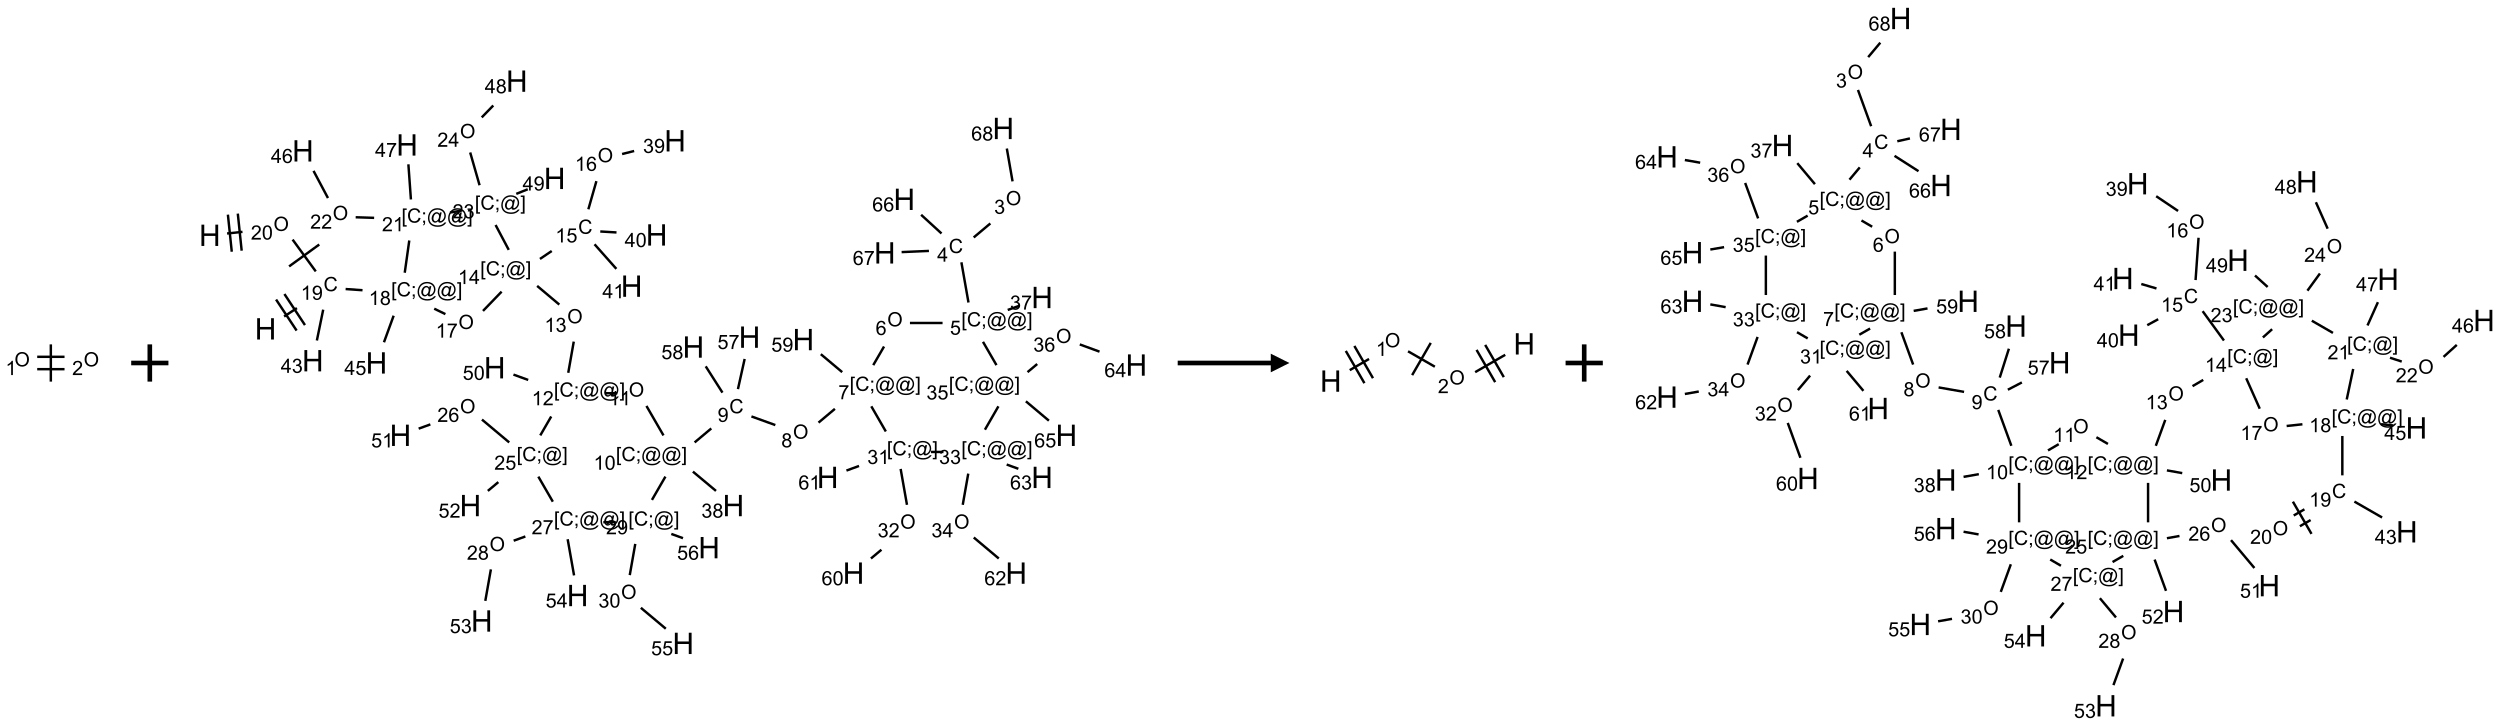 <?xml version="1.0" encoding="UTF-8"?>
<svg xmlns="http://www.w3.org/2000/svg" xmlns:xlink="http://www.w3.org/1999/xlink" width="1343" height="390" viewBox="0 0 1343 390">
<defs>
<g>
<g id="glyph-0-0">
<path d="M 1.332 0 L 1.332 -6.668 L 6.668 -6.668 L 6.668 0 Z M 1.5 -0.168 L 6.5 -0.168 L 6.5 -6.5 L 1.5 -6.5 Z M 1.5 -0.168 "/>
</g>
<g id="glyph-0-1">
<path d="M 0.516 -3.719 C 0.516 -4.984 0.855 -5.977 1.535 -6.695 C 2.215 -7.414 3.094 -7.77 4.172 -7.77 C 4.875 -7.77 5.512 -7.602 6.078 -7.266 C 6.645 -6.93 7.074 -6.461 7.371 -5.855 C 7.668 -5.254 7.816 -4.57 7.816 -3.809 C 7.816 -3.035 7.66 -2.34 7.348 -1.73 C 7.035 -1.117 6.594 -0.656 6.02 -0.34 C 5.449 -0.027 4.828 0.129 4.168 0.129 C 3.449 0.129 2.805 -0.043 2.238 -0.391 C 1.672 -0.738 1.246 -1.211 0.953 -1.812 C 0.66 -2.414 0.516 -3.047 0.516 -3.719 Z M 1.559 -3.703 C 1.559 -2.781 1.805 -2.059 2.301 -1.527 C 2.793 -1 3.414 -0.734 4.16 -0.734 C 4.922 -0.734 5.547 -1 6.039 -1.535 C 6.531 -2.07 6.777 -2.828 6.777 -3.812 C 6.777 -4.434 6.672 -4.977 6.461 -5.441 C 6.25 -5.902 5.945 -6.262 5.539 -6.52 C 5.133 -6.773 4.68 -6.902 4.176 -6.902 C 3.461 -6.902 2.848 -6.656 2.332 -6.164 C 1.816 -5.672 1.559 -4.852 1.559 -3.703 Z M 1.559 -3.703 "/>
</g>
<g id="glyph-0-2">
<path d="M 3.973 0 L 3.035 0 L 3.035 -5.973 C 2.809 -5.758 2.516 -5.543 2.148 -5.328 C 1.781 -5.113 1.453 -4.953 1.16 -4.844 L 1.16 -5.75 C 1.684 -5.996 2.145 -6.297 2.535 -6.645 C 2.93 -6.996 3.207 -7.336 3.371 -7.668 L 3.973 -7.668 Z M 3.973 0 "/>
</g>
<g id="glyph-0-3">
<path d="M 5.371 -0.902 L 5.371 0 L 0.324 0 C 0.316 -0.227 0.352 -0.441 0.434 -0.652 C 0.562 -0.996 0.766 -1.332 1.051 -1.668 C 1.332 -2 1.742 -2.387 2.277 -2.824 C 3.105 -3.504 3.668 -4.043 3.957 -4.441 C 4.25 -4.84 4.395 -5.215 4.395 -5.566 C 4.395 -5.938 4.262 -6.254 3.996 -6.508 C 3.73 -6.762 3.387 -6.891 2.957 -6.891 C 2.508 -6.891 2.145 -6.754 1.875 -6.484 C 1.605 -6.215 1.469 -5.84 1.465 -5.359 L 0.5 -5.457 C 0.566 -6.176 0.812 -6.727 1.246 -7.102 C 1.676 -7.477 2.254 -7.668 2.98 -7.668 C 3.711 -7.668 4.293 -7.465 4.719 -7.059 C 5.145 -6.652 5.359 -6.148 5.359 -5.547 C 5.359 -5.242 5.297 -4.941 5.172 -4.645 C 5.047 -4.352 4.84 -4.039 4.551 -3.715 C 4.262 -3.387 3.777 -2.938 3.105 -2.371 C 2.543 -1.898 2.18 -1.578 2.02 -1.41 C 1.859 -1.242 1.73 -1.07 1.625 -0.902 Z M 5.371 -0.902 "/>
</g>
<g id="glyph-0-4">
<path d="M 6.27 -2.676 L 7.281 -2.422 C 7.07 -1.594 6.688 -0.961 6.137 -0.523 C 5.586 -0.086 4.914 0.129 4.121 0.129 C 3.297 0.129 2.629 -0.039 2.113 -0.371 C 1.598 -0.707 1.203 -1.191 0.934 -1.828 C 0.664 -2.465 0.531 -3.145 0.531 -3.875 C 0.531 -4.672 0.684 -5.363 0.988 -5.957 C 1.293 -6.547 1.723 -6.996 2.285 -7.305 C 2.844 -7.613 3.461 -7.766 4.137 -7.766 C 4.898 -7.766 5.543 -7.57 6.062 -7.184 C 6.582 -6.793 6.945 -6.246 7.152 -5.543 L 6.156 -5.309 C 5.98 -5.863 5.723 -6.266 5.387 -6.52 C 5.051 -6.773 4.625 -6.902 4.113 -6.902 C 3.527 -6.902 3.039 -6.762 2.645 -6.48 C 2.25 -6.199 1.973 -5.82 1.812 -5.348 C 1.652 -4.871 1.574 -4.383 1.574 -3.879 C 1.574 -3.23 1.668 -2.664 1.855 -2.18 C 2.047 -1.695 2.34 -1.332 2.738 -1.094 C 3.137 -0.855 3.57 -0.734 4.035 -0.734 C 4.602 -0.734 5.082 -0.898 5.473 -1.223 C 5.867 -1.551 6.133 -2.035 6.27 -2.676 Z M 6.27 -2.676 "/>
</g>
<g id="glyph-0-5">
<path d="M 0.582 -1.766 L 1.484 -1.848 C 1.562 -1.426 1.707 -1.117 1.922 -0.926 C 2.137 -0.734 2.414 -0.641 2.75 -0.641 C 3.039 -0.641 3.289 -0.707 3.508 -0.84 C 3.727 -0.973 3.902 -1.148 4.043 -1.367 C 4.18 -1.586 4.297 -1.887 4.391 -2.262 C 4.484 -2.637 4.531 -3.016 4.531 -3.406 C 4.531 -3.449 4.531 -3.512 4.527 -3.594 C 4.34 -3.297 4.082 -3.055 3.758 -2.867 C 3.434 -2.68 3.082 -2.59 2.703 -2.59 C 2.07 -2.59 1.535 -2.816 1.098 -3.277 C 0.66 -3.734 0.441 -4.34 0.441 -5.09 C 0.441 -5.863 0.672 -6.484 1.129 -6.957 C 1.586 -7.43 2.156 -7.668 2.844 -7.668 C 3.34 -7.668 3.793 -7.531 4.207 -7.266 C 4.617 -7 4.93 -6.617 5.145 -6.121 C 5.355 -5.629 5.465 -4.91 5.465 -3.973 C 5.465 -2.996 5.359 -2.223 5.145 -1.645 C 4.934 -1.066 4.617 -0.625 4.199 -0.324 C 3.781 -0.02 3.293 0.129 2.73 0.129 C 2.133 0.129 1.645 -0.035 1.266 -0.367 C 0.887 -0.699 0.66 -1.164 0.582 -1.766 Z M 4.422 -5.137 C 4.422 -5.676 4.277 -6.102 3.992 -6.418 C 3.707 -6.734 3.359 -6.891 2.957 -6.891 C 2.543 -6.891 2.18 -6.719 1.871 -6.379 C 1.562 -6.039 1.406 -5.598 1.406 -5.059 C 1.406 -4.57 1.555 -4.176 1.848 -3.871 C 2.141 -3.566 2.5 -3.418 2.934 -3.418 C 3.367 -3.418 3.723 -3.57 4.004 -3.871 C 4.281 -4.176 4.422 -4.598 4.422 -5.137 Z M 4.422 -5.137 "/>
</g>
<g id="glyph-0-6">
<path d="M 0.723 2.121 L 0.723 -7.637 L 2.793 -7.637 L 2.793 -6.859 L 1.66 -6.859 L 1.66 1.344 L 2.793 1.344 L 2.793 2.121 Z M 0.723 2.121 "/>
</g>
<g id="glyph-0-7">
<path d="M 0.949 -4.465 L 0.949 -5.531 L 2.016 -5.531 L 2.016 -4.465 Z M 0.949 0 L 0.949 -1.066 L 2.016 -1.066 L 2.016 0 C 2.016 0.391 1.945 0.711 1.809 0.949 C 1.668 1.191 1.449 1.379 1.145 1.512 L 0.887 1.109 C 1.082 1.023 1.23 0.895 1.324 0.727 C 1.418 0.559 1.469 0.316 1.48 0 Z M 0.949 0 "/>
</g>
<g id="glyph-0-8">
<path d="M 6.047 -0.848 C 5.82 -0.59 5.57 -0.379 5.289 -0.223 C 5.008 -0.062 4.73 0.016 4.449 0.016 C 4.141 0.016 3.84 -0.074 3.547 -0.254 C 3.254 -0.434 3.02 -0.715 2.836 -1.09 C 2.652 -1.465 2.562 -1.875 2.562 -2.324 C 2.562 -2.875 2.703 -3.43 2.988 -3.98 C 3.27 -4.535 3.621 -4.953 4.043 -5.23 C 4.461 -5.508 4.871 -5.645 5.266 -5.645 C 5.566 -5.645 5.855 -5.566 6.129 -5.41 C 6.402 -5.25 6.641 -5.012 6.84 -4.688 L 7.016 -5.496 L 7.949 -5.496 L 7.199 -2 C 7.094 -1.516 7.043 -1.246 7.043 -1.191 C 7.043 -1.098 7.078 -1.02 7.148 -0.949 C 7.219 -0.883 7.305 -0.848 7.406 -0.848 C 7.59 -0.848 7.832 -0.953 8.129 -1.168 C 8.527 -1.445 8.84 -1.816 9.07 -2.285 C 9.301 -2.75 9.418 -3.234 9.418 -3.73 C 9.418 -4.309 9.27 -4.852 8.973 -5.355 C 8.676 -5.859 8.23 -6.262 7.645 -6.562 C 7.055 -6.863 6.406 -7.016 5.691 -7.016 C 4.879 -7.016 4.137 -6.824 3.465 -6.445 C 2.793 -6.066 2.273 -5.52 1.902 -4.809 C 1.535 -4.098 1.348 -3.34 1.348 -2.527 C 1.348 -1.676 1.535 -0.941 1.902 -0.328 C 2.273 0.285 2.809 0.742 3.508 1.035 C 4.207 1.328 4.984 1.473 5.832 1.473 C 6.742 1.473 7.504 1.32 8.121 1.016 C 8.734 0.711 9.195 0.34 9.5 -0.098 L 10.441 -0.098 C 10.266 0.266 9.961 0.637 9.531 1.016 C 9.102 1.395 8.59 1.695 7.996 1.914 C 7.402 2.133 6.688 2.246 5.848 2.246 C 5.078 2.246 4.367 2.145 3.715 1.949 C 3.066 1.75 2.512 1.453 2.051 1.055 C 1.594 0.656 1.25 0.199 1.016 -0.316 C 0.723 -0.973 0.578 -1.684 0.578 -2.441 C 0.578 -3.289 0.75 -4.098 1.098 -4.863 C 1.523 -5.805 2.125 -6.527 2.902 -7.027 C 3.684 -7.527 4.629 -7.777 5.738 -7.777 C 6.602 -7.777 7.375 -7.602 8.059 -7.246 C 8.746 -6.895 9.285 -6.371 9.684 -5.672 C 10.02 -5.07 10.188 -4.418 10.188 -3.715 C 10.188 -2.707 9.832 -1.812 9.125 -1.031 C 8.492 -0.328 7.801 0.02 7.051 0.02 C 6.812 0.02 6.617 -0.016 6.473 -0.09 C 6.324 -0.16 6.215 -0.266 6.145 -0.402 C 6.102 -0.488 6.066 -0.637 6.047 -0.848 Z M 3.527 -2.262 C 3.527 -1.785 3.641 -1.414 3.863 -1.152 C 4.09 -0.887 4.348 -0.754 4.641 -0.754 C 4.836 -0.754 5.039 -0.812 5.254 -0.93 C 5.469 -1.047 5.676 -1.219 5.871 -1.449 C 6.066 -1.676 6.23 -1.969 6.355 -2.32 C 6.48 -2.672 6.543 -3.027 6.543 -3.379 C 6.543 -3.852 6.426 -4.219 6.191 -4.48 C 5.957 -4.738 5.672 -4.871 5.332 -4.871 C 5.109 -4.871 4.902 -4.812 4.707 -4.699 C 4.512 -4.586 4.32 -4.406 4.137 -4.156 C 3.953 -3.906 3.805 -3.602 3.691 -3.246 C 3.582 -2.887 3.527 -2.559 3.527 -2.262 Z M 3.527 -2.262 "/>
</g>
<g id="glyph-0-9">
<path d="M 2.27 2.121 L 0.203 2.121 L 0.203 1.344 L 1.332 1.344 L 1.332 -6.859 L 0.203 -6.859 L 0.203 -7.637 L 2.27 -7.637 Z M 2.27 2.121 "/>
</g>
<g id="glyph-0-10">
<path d="M 1.887 -4.141 C 1.496 -4.281 1.207 -4.484 1.02 -4.75 C 0.832 -5.016 0.738 -5.328 0.738 -5.699 C 0.738 -6.254 0.938 -6.719 1.34 -7.098 C 1.738 -7.477 2.27 -7.668 2.934 -7.668 C 3.598 -7.668 4.137 -7.473 4.543 -7.086 C 4.949 -6.699 5.152 -6.227 5.152 -5.672 C 5.152 -5.316 5.059 -5.008 4.871 -4.746 C 4.688 -4.484 4.406 -4.281 4.027 -4.141 C 4.496 -3.988 4.852 -3.742 5.098 -3.402 C 5.34 -3.062 5.465 -2.656 5.465 -2.184 C 5.465 -1.531 5.234 -0.98 4.77 -0.535 C 4.309 -0.09 3.703 0.129 2.949 0.129 C 2.195 0.129 1.586 -0.094 1.125 -0.539 C 0.664 -0.984 0.434 -1.543 0.434 -2.207 C 0.434 -2.703 0.559 -3.121 0.809 -3.457 C 1.062 -3.793 1.422 -4.02 1.887 -4.141 Z M 1.699 -5.73 C 1.699 -5.367 1.812 -5.074 2.047 -4.844 C 2.281 -4.613 2.582 -4.5 2.953 -4.5 C 3.312 -4.5 3.609 -4.613 3.84 -4.84 C 4.07 -5.066 4.188 -5.348 4.188 -5.676 C 4.188 -6.02 4.07 -6.309 3.832 -6.543 C 3.594 -6.777 3.297 -6.895 2.941 -6.895 C 2.586 -6.895 2.289 -6.781 2.051 -6.551 C 1.816 -6.324 1.699 -6.047 1.699 -5.73 Z M 1.395 -2.203 C 1.395 -1.938 1.461 -1.676 1.586 -1.426 C 1.711 -1.176 1.902 -0.984 2.152 -0.848 C 2.402 -0.711 2.672 -0.641 2.957 -0.641 C 3.406 -0.641 3.777 -0.785 4.066 -1.074 C 4.359 -1.363 4.504 -1.727 4.504 -2.172 C 4.504 -2.625 4.355 -2.996 4.055 -3.293 C 3.754 -3.586 3.379 -3.734 2.926 -3.734 C 2.484 -3.734 2.121 -3.59 1.832 -3.297 C 1.543 -3.004 1.395 -2.641 1.395 -2.203 Z M 1.395 -2.203 "/>
</g>
<g id="glyph-0-11">
<path d="M 3.449 0 L 3.449 -1.828 L 0.137 -1.828 L 0.137 -2.688 L 3.621 -7.637 L 4.387 -7.637 L 4.387 -2.688 L 5.418 -2.688 L 5.418 -1.828 L 4.387 -1.828 L 4.387 0 Z M 3.449 -2.688 L 3.449 -6.129 L 1.059 -2.688 Z M 3.449 -2.688 "/>
</g>
<g id="glyph-0-12">
<path d="M 0.441 -2 L 1.426 -2.082 C 1.5 -1.605 1.668 -1.242 1.934 -1.004 C 2.199 -0.762 2.52 -0.641 2.895 -0.641 C 3.348 -0.641 3.73 -0.812 4.043 -1.152 C 4.355 -1.492 4.512 -1.941 4.512 -2.504 C 4.512 -3.039 4.359 -3.461 4.059 -3.77 C 3.758 -4.078 3.367 -4.234 2.879 -4.234 C 2.578 -4.234 2.305 -4.164 2.062 -4.027 C 1.82 -3.891 1.629 -3.715 1.488 -3.496 L 0.609 -3.609 L 1.348 -7.531 L 5.145 -7.531 L 5.145 -6.637 L 2.098 -6.637 L 1.688 -4.582 C 2.145 -4.902 2.625 -5.062 3.129 -5.062 C 3.797 -5.062 4.359 -4.832 4.816 -4.371 C 5.277 -3.91 5.504 -3.312 5.504 -2.59 C 5.504 -1.898 5.305 -1.301 4.902 -0.797 C 4.41 -0.18 3.742 0.129 2.895 0.129 C 2.199 0.129 1.633 -0.062 1.195 -0.453 C 0.758 -0.844 0.504 -1.359 0.441 -2 Z M 0.441 -2 "/>
</g>
<g id="glyph-0-13">
<path d="M 0.504 -6.637 L 0.504 -7.535 L 5.449 -7.535 L 5.449 -6.809 C 4.961 -6.289 4.48 -5.602 4.004 -4.746 C 3.527 -3.887 3.156 -3.004 2.895 -2.098 C 2.707 -1.461 2.59 -0.762 2.535 0 L 1.574 0 C 1.582 -0.602 1.703 -1.328 1.926 -2.176 C 2.152 -3.027 2.477 -3.848 2.898 -4.637 C 3.32 -5.426 3.77 -6.094 4.246 -6.637 Z M 0.504 -6.637 "/>
</g>
<g id="glyph-0-14">
<path d="M 0.449 -2.016 L 1.387 -2.141 C 1.492 -1.609 1.676 -1.227 1.934 -0.992 C 2.191 -0.758 2.508 -0.641 2.879 -0.641 C 3.32 -0.641 3.695 -0.793 3.996 -1.098 C 4.301 -1.402 4.453 -1.781 4.453 -2.234 C 4.453 -2.664 4.312 -3.02 4.031 -3.301 C 3.75 -3.578 3.391 -3.719 2.957 -3.719 C 2.781 -3.719 2.562 -3.684 2.297 -3.613 L 2.402 -4.438 C 2.465 -4.43 2.516 -4.426 2.551 -4.426 C 2.949 -4.426 3.312 -4.531 3.629 -4.738 C 3.949 -4.949 4.109 -5.27 4.109 -5.703 C 4.109 -6.047 3.992 -6.332 3.762 -6.559 C 3.527 -6.785 3.227 -6.895 2.859 -6.895 C 2.496 -6.895 2.191 -6.781 1.949 -6.551 C 1.707 -6.324 1.547 -5.98 1.48 -5.52 L 0.543 -5.688 C 0.656 -6.316 0.918 -6.805 1.324 -7.148 C 1.73 -7.492 2.234 -7.668 2.84 -7.668 C 3.254 -7.668 3.641 -7.578 3.988 -7.398 C 4.34 -7.219 4.609 -6.977 4.793 -6.668 C 4.98 -6.359 5.074 -6.031 5.074 -5.684 C 5.074 -5.352 4.984 -5.051 4.809 -4.781 C 4.629 -4.512 4.367 -4.297 4.02 -4.137 C 4.473 -4.031 4.824 -3.816 5.074 -3.488 C 5.324 -3.16 5.449 -2.75 5.449 -2.254 C 5.449 -1.59 5.203 -1.023 4.719 -0.559 C 4.234 -0.098 3.617 0.137 2.875 0.137 C 2.203 0.137 1.648 -0.062 1.207 -0.465 C 0.762 -0.863 0.512 -1.379 0.449 -2.016 Z M 0.449 -2.016 "/>
</g>
<g id="glyph-0-15">
<path d="M 0.441 -3.766 C 0.441 -4.668 0.535 -5.395 0.723 -5.945 C 0.906 -6.496 1.184 -6.922 1.551 -7.219 C 1.918 -7.516 2.375 -7.668 2.934 -7.668 C 3.344 -7.668 3.703 -7.586 4.012 -7.418 C 4.32 -7.254 4.574 -7.016 4.777 -6.707 C 4.977 -6.395 5.137 -6.016 5.25 -5.57 C 5.363 -5.125 5.422 -4.523 5.422 -3.766 C 5.422 -2.871 5.328 -2.148 5.145 -1.598 C 4.961 -1.047 4.688 -0.621 4.32 -0.32 C 3.953 -0.02 3.492 0.129 2.934 0.129 C 2.195 0.129 1.617 -0.133 1.199 -0.66 C 0.695 -1.297 0.441 -2.332 0.441 -3.766 Z M 1.406 -3.766 C 1.406 -2.512 1.555 -1.68 1.848 -1.262 C 2.141 -0.848 2.5 -0.641 2.934 -0.641 C 3.363 -0.641 3.727 -0.848 4.02 -1.266 C 4.312 -1.684 4.457 -2.516 4.457 -3.766 C 4.457 -5.023 4.312 -5.859 4.02 -6.27 C 3.727 -6.684 3.359 -6.891 2.922 -6.891 C 2.492 -6.891 2.148 -6.707 1.891 -6.344 C 1.566 -5.879 1.406 -5.02 1.406 -3.766 Z M 1.406 -3.766 "/>
</g>
<g id="glyph-0-16">
<path d="M 5.309 -5.766 L 4.375 -5.691 C 4.293 -6.059 4.172 -6.328 4.02 -6.496 C 3.766 -6.762 3.453 -6.895 3.082 -6.895 C 2.785 -6.895 2.523 -6.812 2.297 -6.645 C 2 -6.43 1.77 -6.117 1.598 -5.703 C 1.43 -5.289 1.34 -4.703 1.332 -3.938 C 1.559 -4.281 1.836 -4.535 2.16 -4.703 C 2.488 -4.871 2.828 -4.953 3.188 -4.953 C 3.812 -4.953 4.344 -4.723 4.785 -4.262 C 5.223 -3.801 5.441 -3.207 5.441 -2.48 C 5.441 -2 5.34 -1.555 5.133 -1.145 C 4.926 -0.73 4.641 -0.418 4.281 -0.199 C 3.922 0.02 3.512 0.129 3.051 0.129 C 2.27 0.129 1.633 -0.156 1.141 -0.73 C 0.648 -1.305 0.402 -2.254 0.402 -3.574 C 0.402 -5.051 0.672 -6.121 1.219 -6.793 C 1.695 -7.375 2.336 -7.668 3.141 -7.668 C 3.742 -7.668 4.234 -7.5 4.617 -7.16 C 5 -6.824 5.23 -6.359 5.309 -5.766 Z M 1.48 -2.473 C 1.48 -2.152 1.547 -1.844 1.684 -1.547 C 1.82 -1.25 2.016 -1.027 2.262 -0.871 C 2.508 -0.719 2.766 -0.641 3.035 -0.641 C 3.434 -0.641 3.773 -0.801 4.059 -1.121 C 4.344 -1.441 4.484 -1.875 4.484 -2.422 C 4.484 -2.949 4.344 -3.367 4.062 -3.668 C 3.781 -3.973 3.426 -4.125 3 -4.125 C 2.578 -4.125 2.219 -3.973 1.922 -3.668 C 1.625 -3.363 1.48 -2.969 1.48 -2.473 Z M 1.48 -2.473 "/>
</g>
<g id="glyph-1-0">
<path d="M 2 0 L 2 -10 L 10 -10 L 10 0 Z M 2.25 -0.25 L 9.75 -0.25 L 9.75 -9.75 L 2.25 -9.75 Z M 2.25 -0.25 "/>
</g>
<g id="glyph-1-1">
<path d="M 1.281 0 L 1.281 -11.453 L 2.797 -11.453 L 2.797 -6.75 L 8.75 -6.75 L 8.75 -11.453 L 10.266 -11.453 L 10.266 0 L 8.75 0 L 8.75 -5.398 L 2.797 -5.398 L 2.797 0 Z M 1.281 0 "/>
</g>
</g>
</defs>
<path fill="none" stroke-width="0.033" stroke-linecap="butt" stroke-linejoin="miter" stroke="rgb(0%, 0%, 0%)" stroke-opacity="1" stroke-miterlimit="10" d="M 0.237 0.083 L 0.604 0.083 " transform="matrix(40, 0, 0, 40, 10.506, 195)"/>
<path fill="none" stroke-width="0.033" stroke-linecap="butt" stroke-linejoin="miter" stroke="rgb(0%, 0%, 0%)" stroke-opacity="1" stroke-miterlimit="10" d="M 0.237 -0.083 L 0.604 -0.083 " transform="matrix(40, 0, 0, 40, 10.506, 195)"/>
<path fill="none" stroke-width="0.033" stroke-linecap="butt" stroke-linejoin="miter" stroke="rgb(0%, 0%, 0%)" stroke-opacity="1" stroke-miterlimit="10" d="M 0.42 0.25 L 0.42 -0.25 " transform="matrix(40, 0, 0, 40, 10.506, 195)"/>
<g fill="rgb(0%, 0%, 0%)" fill-opacity="1">
<use xlink:href="#glyph-0-1" x="7.75" y="196.848"/>
</g>
<g fill="rgb(0%, 0%, 0%)" fill-opacity="1">
<use xlink:href="#glyph-0-2" x="2.957" y="201.48"/>
</g>
<g fill="rgb(0%, 0%, 0%)" fill-opacity="1">
<use xlink:href="#glyph-0-1" x="44.93" y="196.848"/>
</g>
<g fill="rgb(0%, 0%, 0%)" fill-opacity="1">
<use xlink:href="#glyph-0-3" x="38.742" y="201.48"/>
</g>
<path fill="none" stroke-width="0.062" stroke-linecap="butt" stroke-linejoin="miter" stroke="rgb(0%, 0%, 0%)" stroke-opacity="1" stroke-miterlimit="10" d="M -0 0 L 0.5 0 M 0.25 -0.25 L 0.25 0.25 " transform="matrix(40, 0, 0, 40, 70.479, 195)"/>
<path fill="none" stroke-width="0.033" stroke-linecap="butt" stroke-linejoin="miter" stroke="rgb(0%, 0%, 0%)" stroke-opacity="1" stroke-miterlimit="10" d="M 0.998 3.161 L 1.17 3.048 " transform="matrix(40, 0, 0, 40, 112.705, 43.59)"/>
<path fill="none" stroke-width="0.033" stroke-linecap="butt" stroke-linejoin="miter" stroke="rgb(0%, 0%, 0%)" stroke-opacity="1" stroke-miterlimit="10" d="M 1.278 3.276 L 1.002 2.859 " transform="matrix(40, 0, 0, 40, 112.705, 43.59)"/>
<path fill="none" stroke-width="0.033" stroke-linecap="butt" stroke-linejoin="miter" stroke="rgb(0%, 0%, 0%)" stroke-opacity="1" stroke-miterlimit="10" d="M 1.166 3.35 L 0.89 2.933 " transform="matrix(40, 0, 0, 40, 112.705, 43.59)"/>
<path fill="none" stroke-width="0.033" stroke-linecap="butt" stroke-linejoin="miter" stroke="rgb(0%, 0%, 0%)" stroke-opacity="1" stroke-miterlimit="10" d="M 1.824 2.792 L 2.051 2.808 " transform="matrix(40, 0, 0, 40, 112.705, 43.59)"/>
<path fill="none" stroke-width="0.033" stroke-linecap="butt" stroke-linejoin="miter" stroke="rgb(0%, 0%, 0%)" stroke-opacity="1" stroke-miterlimit="10" d="M 2.469 3.15 L 2.339 3.507 " transform="matrix(40, 0, 0, 40, 112.705, 43.59)"/>
<path fill="none" stroke-width="0.033" stroke-linecap="butt" stroke-linejoin="miter" stroke="rgb(0%, 0%, 0%)" stroke-opacity="1" stroke-miterlimit="10" d="M 3.014 3.056 L 3.164 3.129 " transform="matrix(40, 0, 0, 40, 112.705, 43.59)"/>
<path fill="none" stroke-width="0.033" stroke-linecap="butt" stroke-linejoin="miter" stroke="rgb(0%, 0%, 0%)" stroke-opacity="1" stroke-miterlimit="10" d="M 3.669 3.086 L 3.919 2.827 " transform="matrix(40, 0, 0, 40, 112.705, 43.59)"/>
<path fill="none" stroke-width="0.033" stroke-linecap="butt" stroke-linejoin="miter" stroke="rgb(0%, 0%, 0%)" stroke-opacity="1" stroke-miterlimit="10" d="M 4.396 2.75 L 4.694 3.001 " transform="matrix(40, 0, 0, 40, 112.705, 43.59)"/>
<path fill="none" stroke-width="0.033" stroke-linecap="butt" stroke-linejoin="miter" stroke="rgb(0%, 0%, 0%)" stroke-opacity="1" stroke-miterlimit="10" d="M 4.888 3.498 L 4.814 3.917 " transform="matrix(40, 0, 0, 40, 112.705, 43.59)"/>
<path fill="none" stroke-width="0.033" stroke-linecap="butt" stroke-linejoin="miter" stroke="rgb(0%, 0%, 0%)" stroke-opacity="1" stroke-miterlimit="10" d="M 4.276 4.013 L 4.078 3.941 " transform="matrix(40, 0, 0, 40, 112.705, 43.59)"/>
<path fill="none" stroke-width="0.033" stroke-linecap="butt" stroke-linejoin="miter" stroke="rgb(0%, 0%, 0%)" stroke-opacity="1" stroke-miterlimit="10" d="M 5.307 4.191 L 5.473 4.191 " transform="matrix(40, 0, 0, 40, 112.705, 43.59)"/>
<path fill="none" stroke-width="0.033" stroke-linecap="butt" stroke-linejoin="miter" stroke="rgb(0%, 0%, 0%)" stroke-opacity="1" stroke-miterlimit="10" d="M 5.864 4.362 L 6.093 4.758 " transform="matrix(40, 0, 0, 40, 112.705, 43.59)"/>
<path fill="none" stroke-width="0.033" stroke-linecap="butt" stroke-linejoin="miter" stroke="rgb(0%, 0%, 0%)" stroke-opacity="1" stroke-miterlimit="10" d="M 6.511 4.852 L 6.735 4.664 " transform="matrix(40, 0, 0, 40, 112.705, 43.59)"/>
<path fill="none" stroke-width="0.033" stroke-linecap="butt" stroke-linejoin="miter" stroke="rgb(0%, 0%, 0%)" stroke-opacity="1" stroke-miterlimit="10" d="M 7.274 4.503 L 7.595 4.619 " transform="matrix(40, 0, 0, 40, 112.705, 43.59)"/>
<path fill="none" stroke-width="0.033" stroke-linecap="butt" stroke-linejoin="miter" stroke="rgb(0%, 0%, 0%)" stroke-opacity="1" stroke-miterlimit="10" d="M 8.175 4.586 L 8.395 4.401 " transform="matrix(40, 0, 0, 40, 112.705, 43.59)"/>
<path fill="none" stroke-width="0.033" stroke-linecap="butt" stroke-linejoin="miter" stroke="rgb(0%, 0%, 0%)" stroke-opacity="1" stroke-miterlimit="10" d="M 8.493 3.908 L 8.206 3.667 " transform="matrix(40, 0, 0, 40, 112.705, 43.59)"/>
<path fill="none" stroke-width="0.033" stroke-linecap="butt" stroke-linejoin="miter" stroke="rgb(0%, 0%, 0%)" stroke-opacity="1" stroke-miterlimit="10" d="M 8.91 3.814 L 9.055 3.564 " transform="matrix(40, 0, 0, 40, 112.705, 43.59)"/>
<path fill="none" stroke-width="0.033" stroke-linecap="butt" stroke-linejoin="miter" stroke="rgb(0%, 0%, 0%)" stroke-opacity="1" stroke-miterlimit="10" d="M 9.403 3.248 L 9.841 3.248 " transform="matrix(40, 0, 0, 40, 112.705, 43.59)"/>
<path fill="none" stroke-width="0.033" stroke-linecap="butt" stroke-linejoin="miter" stroke="rgb(0%, 0%, 0%)" stroke-opacity="1" stroke-miterlimit="10" d="M 10.189 2.973 L 10.094 2.433 " transform="matrix(40, 0, 0, 40, 112.705, 43.59)"/>
<path fill="none" stroke-width="0.033" stroke-linecap="butt" stroke-linejoin="miter" stroke="rgb(0%, 0%, 0%)" stroke-opacity="1" stroke-miterlimit="10" d="M 10.259 2.099 L 10.483 1.911 " transform="matrix(40, 0, 0, 40, 112.705, 43.59)"/>
<path fill="none" stroke-width="0.033" stroke-linecap="butt" stroke-linejoin="miter" stroke="rgb(0%, 0%, 0%)" stroke-opacity="1" stroke-miterlimit="10" d="M 10.781 1.346 L 10.704 0.905 " transform="matrix(40, 0, 0, 40, 112.705, 43.59)"/>
<path fill="none" stroke-width="0.033" stroke-linecap="butt" stroke-linejoin="miter" stroke="rgb(0%, 0%, 0%)" stroke-opacity="1" stroke-miterlimit="10" d="M 9.827 2.046 L 9.553 1.795 " transform="matrix(40, 0, 0, 40, 112.705, 43.59)"/>
<path fill="none" stroke-width="0.033" stroke-linecap="butt" stroke-linejoin="miter" stroke="rgb(0%, 0%, 0%)" stroke-opacity="1" stroke-miterlimit="10" d="M 9.658 2.28 L 9.291 2.296 " transform="matrix(40, 0, 0, 40, 112.705, 43.59)"/>
<path fill="none" stroke-width="0.033" stroke-linecap="butt" stroke-linejoin="miter" stroke="rgb(0%, 0%, 0%)" stroke-opacity="1" stroke-miterlimit="10" d="M 10.716 3.073 L 10.873 3.016 " transform="matrix(40, 0, 0, 40, 112.705, 43.59)"/>
<path fill="none" stroke-width="0.033" stroke-linecap="butt" stroke-linejoin="miter" stroke="rgb(0%, 0%, 0%)" stroke-opacity="1" stroke-miterlimit="10" d="M 10.384 3.501 L 10.565 3.814 " transform="matrix(40, 0, 0, 40, 112.705, 43.59)"/>
<path fill="none" stroke-width="0.033" stroke-linecap="butt" stroke-linejoin="miter" stroke="rgb(0%, 0%, 0%)" stroke-opacity="1" stroke-miterlimit="10" d="M 10.982 3.908 L 11.112 3.799 " transform="matrix(40, 0, 0, 40, 112.705, 43.59)"/>
<path fill="none" stroke-width="0.033" stroke-linecap="butt" stroke-linejoin="miter" stroke="rgb(0%, 0%, 0%)" stroke-opacity="1" stroke-miterlimit="10" d="M 11.684 3.536 L 11.949 3.633 " transform="matrix(40, 0, 0, 40, 112.705, 43.59)"/>
<path fill="none" stroke-width="0.033" stroke-linecap="butt" stroke-linejoin="miter" stroke="rgb(0%, 0%, 0%)" stroke-opacity="1" stroke-miterlimit="10" d="M 10.96 4.3 L 11.269 4.56 " transform="matrix(40, 0, 0, 40, 112.705, 43.59)"/>
<path fill="none" stroke-width="0.033" stroke-linecap="butt" stroke-linejoin="miter" stroke="rgb(0%, 0%, 0%)" stroke-opacity="1" stroke-miterlimit="10" d="M 10.591 4.367 L 10.41 4.681 " transform="matrix(40, 0, 0, 40, 112.705, 43.59)"/>
<path fill="none" stroke-width="0.033" stroke-linecap="butt" stroke-linejoin="miter" stroke="rgb(0%, 0%, 0%)" stroke-opacity="1" stroke-miterlimit="10" d="M 10.186 5.271 L 10.112 5.69 " transform="matrix(40, 0, 0, 40, 112.705, 43.59)"/>
<path fill="none" stroke-width="0.033" stroke-linecap="butt" stroke-linejoin="miter" stroke="rgb(0%, 0%, 0%)" stroke-opacity="1" stroke-miterlimit="10" d="M 10.26 6.129 L 10.596 6.411 " transform="matrix(40, 0, 0, 40, 112.705, 43.59)"/>
<path fill="none" stroke-width="0.033" stroke-linecap="butt" stroke-linejoin="miter" stroke="rgb(0%, 0%, 0%)" stroke-opacity="1" stroke-miterlimit="10" d="M 10.702 5.149 L 10.859 5.206 " transform="matrix(40, 0, 0, 40, 112.705, 43.59)"/>
<path fill="none" stroke-width="0.033" stroke-linecap="butt" stroke-linejoin="miter" stroke="rgb(0%, 0%, 0%)" stroke-opacity="1" stroke-miterlimit="10" d="M 9.853 4.98 L 9.686 4.98 " transform="matrix(40, 0, 0, 40, 112.705, 43.59)"/>
<path fill="none" stroke-width="0.033" stroke-linecap="butt" stroke-linejoin="miter" stroke="rgb(0%, 0%, 0%)" stroke-opacity="1" stroke-miterlimit="10" d="M 9.079 4.705 L 8.884 4.367 " transform="matrix(40, 0, 0, 40, 112.705, 43.59)"/>
<path fill="none" stroke-width="0.033" stroke-linecap="butt" stroke-linejoin="miter" stroke="rgb(0%, 0%, 0%)" stroke-opacity="1" stroke-miterlimit="10" d="M 9.278 5.208 L 9.363 5.69 " transform="matrix(40, 0, 0, 40, 112.705, 43.59)"/>
<path fill="none" stroke-width="0.033" stroke-linecap="butt" stroke-linejoin="miter" stroke="rgb(0%, 0%, 0%)" stroke-opacity="1" stroke-miterlimit="10" d="M 9.02 6.293 L 8.879 6.411 " transform="matrix(40, 0, 0, 40, 112.705, 43.59)"/>
<path fill="none" stroke-width="0.033" stroke-linecap="butt" stroke-linejoin="miter" stroke="rgb(0%, 0%, 0%)" stroke-opacity="1" stroke-miterlimit="10" d="M 8.719 5.168 L 8.55 5.23 " transform="matrix(40, 0, 0, 40, 112.705, 43.59)"/>
<path fill="none" stroke-width="0.033" stroke-linecap="butt" stroke-linejoin="miter" stroke="rgb(0%, 0%, 0%)" stroke-opacity="1" stroke-miterlimit="10" d="M 7.093 4.136 L 7.183 3.731 " transform="matrix(40, 0, 0, 40, 112.705, 43.59)"/>
<path fill="none" stroke-width="0.033" stroke-linecap="butt" stroke-linejoin="miter" stroke="rgb(0%, 0%, 0%)" stroke-opacity="1" stroke-miterlimit="10" d="M 6.885 4.183 L 6.66 3.83 " transform="matrix(40, 0, 0, 40, 112.705, 43.59)"/>
<path fill="none" stroke-width="0.033" stroke-linecap="butt" stroke-linejoin="miter" stroke="rgb(0%, 0%, 0%)" stroke-opacity="1" stroke-miterlimit="10" d="M 6.488 5.244 L 6.798 5.503 " transform="matrix(40, 0, 0, 40, 112.705, 43.59)"/>
<path fill="none" stroke-width="0.033" stroke-linecap="butt" stroke-linejoin="miter" stroke="rgb(0%, 0%, 0%)" stroke-opacity="1" stroke-miterlimit="10" d="M 6.119 5.311 L 5.938 5.624 " transform="matrix(40, 0, 0, 40, 112.705, 43.59)"/>
<path fill="none" stroke-width="0.033" stroke-linecap="butt" stroke-linejoin="miter" stroke="rgb(0%, 0%, 0%)" stroke-opacity="1" stroke-miterlimit="10" d="M 5.714 6.215 L 5.64 6.634 " transform="matrix(40, 0, 0, 40, 112.705, 43.59)"/>
<path fill="none" stroke-width="0.033" stroke-linecap="butt" stroke-linejoin="miter" stroke="rgb(0%, 0%, 0%)" stroke-opacity="1" stroke-miterlimit="10" d="M 5.789 7.073 L 6.124 7.354 " transform="matrix(40, 0, 0, 40, 112.705, 43.59)"/>
<path fill="none" stroke-width="0.033" stroke-linecap="butt" stroke-linejoin="miter" stroke="rgb(0%, 0%, 0%)" stroke-opacity="1" stroke-miterlimit="10" d="M 6.198 6.081 L 6.355 6.138 " transform="matrix(40, 0, 0, 40, 112.705, 43.59)"/>
<path fill="none" stroke-width="0.033" stroke-linecap="butt" stroke-linejoin="miter" stroke="rgb(0%, 0%, 0%)" stroke-opacity="1" stroke-miterlimit="10" d="M 5.452 5.923 L 5.285 5.923 " transform="matrix(40, 0, 0, 40, 112.705, 43.59)"/>
<path fill="none" stroke-width="0.033" stroke-linecap="butt" stroke-linejoin="miter" stroke="rgb(0%, 0%, 0%)" stroke-opacity="1" stroke-miterlimit="10" d="M 4.238 6.115 L 4.081 6.172 " transform="matrix(40, 0, 0, 40, 112.705, 43.59)"/>
<path fill="none" stroke-width="0.033" stroke-linecap="butt" stroke-linejoin="miter" stroke="rgb(0%, 0%, 0%)" stroke-opacity="1" stroke-miterlimit="10" d="M 3.775 6.557 L 3.7 6.98 " transform="matrix(40, 0, 0, 40, 112.705, 43.59)"/>
<path fill="none" stroke-width="0.033" stroke-linecap="butt" stroke-linejoin="miter" stroke="rgb(0%, 0%, 0%)" stroke-opacity="1" stroke-miterlimit="10" d="M 4.806 6.152 L 4.892 6.638 " transform="matrix(40, 0, 0, 40, 112.705, 43.59)"/>
<path fill="none" stroke-width="0.033" stroke-linecap="butt" stroke-linejoin="miter" stroke="rgb(0%, 0%, 0%)" stroke-opacity="1" stroke-miterlimit="10" d="M 4.607 5.648 L 4.412 5.311 " transform="matrix(40, 0, 0, 40, 112.705, 43.59)"/>
<path fill="none" stroke-width="0.033" stroke-linecap="butt" stroke-linejoin="miter" stroke="rgb(0%, 0%, 0%)" stroke-opacity="1" stroke-miterlimit="10" d="M 4.438 4.758 L 4.585 4.504 " transform="matrix(40, 0, 0, 40, 112.705, 43.59)"/>
<path fill="none" stroke-width="0.033" stroke-linecap="butt" stroke-linejoin="miter" stroke="rgb(0%, 0%, 0%)" stroke-opacity="1" stroke-miterlimit="10" d="M 4.021 4.852 L 3.655 4.545 " transform="matrix(40, 0, 0, 40, 112.705, 43.59)"/>
<path fill="none" stroke-width="0.033" stroke-linecap="butt" stroke-linejoin="miter" stroke="rgb(0%, 0%, 0%)" stroke-opacity="1" stroke-miterlimit="10" d="M 2.962 4.61 L 2.805 4.667 " transform="matrix(40, 0, 0, 40, 112.705, 43.59)"/>
<path fill="none" stroke-width="0.033" stroke-linecap="butt" stroke-linejoin="miter" stroke="rgb(0%, 0%, 0%)" stroke-opacity="1" stroke-miterlimit="10" d="M 3.875 5.385 L 3.734 5.503 " transform="matrix(40, 0, 0, 40, 112.705, 43.59)"/>
<path fill="none" stroke-width="0.033" stroke-linecap="butt" stroke-linejoin="miter" stroke="rgb(0%, 0%, 0%)" stroke-opacity="1" stroke-miterlimit="10" d="M 4.434 2.388 L 4.592 2.281 " transform="matrix(40, 0, 0, 40, 112.705, 43.59)"/>
<path fill="none" stroke-width="0.033" stroke-linecap="butt" stroke-linejoin="miter" stroke="rgb(0%, 0%, 0%)" stroke-opacity="1" stroke-miterlimit="10" d="M 5.084 1.721 L 5.192 1.343 " transform="matrix(40, 0, 0, 40, 112.705, 43.59)"/>
<path fill="none" stroke-width="0.033" stroke-linecap="butt" stroke-linejoin="miter" stroke="rgb(0%, 0%, 0%)" stroke-opacity="1" stroke-miterlimit="10" d="M 5.537 0.979 L 5.699 0.938 " transform="matrix(40, 0, 0, 40, 112.705, 43.59)"/>
<path fill="none" stroke-width="0.033" stroke-linecap="butt" stroke-linejoin="miter" stroke="rgb(0%, 0%, 0%)" stroke-opacity="1" stroke-miterlimit="10" d="M 5.244 2.019 L 5.462 2.032 " transform="matrix(40, 0, 0, 40, 112.705, 43.59)"/>
<path fill="none" stroke-width="0.033" stroke-linecap="butt" stroke-linejoin="miter" stroke="rgb(0%, 0%, 0%)" stroke-opacity="1" stroke-miterlimit="10" d="M 5.167 2.191 L 5.46 2.521 " transform="matrix(40, 0, 0, 40, 112.705, 43.59)"/>
<path fill="none" stroke-width="0.033" stroke-linecap="butt" stroke-linejoin="miter" stroke="rgb(0%, 0%, 0%)" stroke-opacity="1" stroke-miterlimit="10" d="M 4.015 2.266 L 3.838 1.932 " transform="matrix(40, 0, 0, 40, 112.705, 43.59)"/>
<path fill="none" stroke-width="0.033" stroke-linecap="butt" stroke-linejoin="miter" stroke="rgb(0%, 0%, 0%)" stroke-opacity="1" stroke-miterlimit="10" d="M 3.623 1.398 L 3.497 0.958 " transform="matrix(40, 0, 0, 40, 112.705, 43.59)"/>
<path fill="none" stroke-width="0.033" stroke-linecap="butt" stroke-linejoin="miter" stroke="rgb(0%, 0%, 0%)" stroke-opacity="1" stroke-miterlimit="10" d="M 3.652 0.487 L 3.807 0.327 " transform="matrix(40, 0, 0, 40, 112.705, 43.59)"/>
<path fill="none" stroke-width="0.033" stroke-linecap="butt" stroke-linejoin="miter" stroke="rgb(0%, 0%, 0%)" stroke-opacity="1" stroke-miterlimit="10" d="M 4.116 1.514 L 4.27 1.452 " transform="matrix(40, 0, 0, 40, 112.705, 43.59)"/>
<path fill="none" stroke-width="0.033" stroke-linecap="butt" stroke-linejoin="miter" stroke="rgb(0%, 0%, 0%)" stroke-opacity="1" stroke-miterlimit="10" d="M 3.39 1.736 L 3.226 1.765 " transform="matrix(40, 0, 0, 40, 112.705, 43.59)"/>
<path fill="none" stroke-width="0.033" stroke-linecap="butt" stroke-linejoin="miter" stroke="rgb(0%, 0%, 0%)" stroke-opacity="1" stroke-miterlimit="10" d="M 2.679 2.14 L 2.618 2.573 " transform="matrix(40, 0, 0, 40, 112.705, 43.59)"/>
<path fill="none" stroke-width="0.033" stroke-linecap="butt" stroke-linejoin="miter" stroke="rgb(0%, 0%, 0%)" stroke-opacity="1" stroke-miterlimit="10" d="M 2.207 1.836 L 1.959 1.828 " transform="matrix(40, 0, 0, 40, 112.705, 43.59)"/>
<path fill="none" stroke-width="0.033" stroke-linecap="butt" stroke-linejoin="miter" stroke="rgb(0%, 0%, 0%)" stroke-opacity="1" stroke-miterlimit="10" d="M 1.587 1.57 L 1.393 1.205 " transform="matrix(40, 0, 0, 40, 112.705, 43.59)"/>
<path fill="none" stroke-width="0.033" stroke-linecap="butt" stroke-linejoin="miter" stroke="rgb(0%, 0%, 0%)" stroke-opacity="1" stroke-miterlimit="10" d="M 2.701 1.589 L 2.667 1.117 " transform="matrix(40, 0, 0, 40, 112.705, 43.59)"/>
<path fill="none" stroke-width="0.033" stroke-linecap="butt" stroke-linejoin="miter" stroke="rgb(0%, 0%, 0%)" stroke-opacity="1" stroke-miterlimit="10" d="M 1.423 2.555 L 1.112 2.128 " transform="matrix(40, 0, 0, 40, 112.705, 43.59)"/>
<path fill="none" stroke-width="0.033" stroke-linecap="butt" stroke-linejoin="miter" stroke="rgb(0%, 0%, 0%)" stroke-opacity="1" stroke-miterlimit="10" d="M 1.47 2.194 L 1.065 2.488 " transform="matrix(40, 0, 0, 40, 112.705, 43.59)"/>
<path fill="none" stroke-width="0.033" stroke-linecap="butt" stroke-linejoin="miter" stroke="rgb(0%, 0%, 0%)" stroke-opacity="1" stroke-miterlimit="10" d="M 0.439 2.024 L 0.232 2.046 " transform="matrix(40, 0, 0, 40, 112.705, 43.59)"/>
<path fill="none" stroke-width="0.033" stroke-linecap="butt" stroke-linejoin="miter" stroke="rgb(0%, 0%, 0%)" stroke-opacity="1" stroke-miterlimit="10" d="M 0.243 1.793 L 0.295 2.291 " transform="matrix(40, 0, 0, 40, 112.705, 43.59)"/>
<path fill="none" stroke-width="0.033" stroke-linecap="butt" stroke-linejoin="miter" stroke="rgb(0%, 0%, 0%)" stroke-opacity="1" stroke-miterlimit="10" d="M 0.376 1.779 L 0.428 2.277 " transform="matrix(40, 0, 0, 40, 112.705, 43.59)"/>
<path fill="none" stroke-width="0.033" stroke-linecap="butt" stroke-linejoin="miter" stroke="rgb(0%, 0%, 0%)" stroke-opacity="1" stroke-miterlimit="10" d="M 1.523 3.069 L 1.438 3.483 " transform="matrix(40, 0, 0, 40, 112.705, 43.59)"/>
<g fill="rgb(0%, 0%, 0%)" fill-opacity="1">
<use xlink:href="#glyph-1-1" x="136.871" y="182.387"/>
</g>
<g fill="rgb(0%, 0%, 0%)" fill-opacity="1">
<use xlink:href="#glyph-0-4" x="173.781" y="156.426"/>
</g>
<g fill="rgb(0%, 0%, 0%)" fill-opacity="1">
<use xlink:href="#glyph-0-2" x="161.578" y="161.062"/>
<use xlink:href="#glyph-0-5" x="167.51" y="161.062"/>
</g>
<g fill="rgb(0%, 0%, 0%)" fill-opacity="1">
<use xlink:href="#glyph-0-6" x="210.113" y="159.223"/>
<use xlink:href="#glyph-0-4" x="213.077" y="159.223"/>
<use xlink:href="#glyph-0-7" x="220.78" y="159.223"/>
<use xlink:href="#glyph-0-8" x="223.743" y="159.223"/>
<use xlink:href="#glyph-0-8" x="234.572" y="159.223"/>
<use xlink:href="#glyph-0-9" x="245.4" y="159.223"/>
</g>
<g fill="rgb(0%, 0%, 0%)" fill-opacity="1">
<use xlink:href="#glyph-0-2" x="198.105" y="163.852"/>
<use xlink:href="#glyph-0-10" x="204.038" y="163.852"/>
</g>
<g fill="rgb(0%, 0%, 0%)" fill-opacity="1">
<use xlink:href="#glyph-1-1" x="196.445" y="200.688"/>
</g>
<g fill="rgb(0%, 0%, 0%)" fill-opacity="1">
<use xlink:href="#glyph-0-11" x="184.957" y="201.445"/>
<use xlink:href="#glyph-0-12" x="190.889" y="201.445"/>
</g>
<g fill="rgb(0%, 0%, 0%)" fill-opacity="1">
<use xlink:href="#glyph-0-1" x="246.273" y="176.754"/>
</g>
<g fill="rgb(0%, 0%, 0%)" fill-opacity="1">
<use xlink:href="#glyph-0-2" x="234.074" y="181.387"/>
<use xlink:href="#glyph-0-13" x="240.007" y="181.387"/>
</g>
<g fill="rgb(0%, 0%, 0%)" fill-opacity="1">
<use xlink:href="#glyph-0-6" x="257.969" y="147.984"/>
<use xlink:href="#glyph-0-4" x="260.932" y="147.984"/>
<use xlink:href="#glyph-0-7" x="268.635" y="147.984"/>
<use xlink:href="#glyph-0-8" x="271.599" y="147.984"/>
<use xlink:href="#glyph-0-9" x="282.427" y="147.984"/>
</g>
<g fill="rgb(0%, 0%, 0%)" fill-opacity="1">
<use xlink:href="#glyph-0-2" x="246.012" y="152.613"/>
<use xlink:href="#glyph-0-11" x="251.944" y="152.613"/>
</g>
<g fill="rgb(0%, 0%, 0%)" fill-opacity="1">
<use xlink:href="#glyph-0-1" x="304.703" y="173.691"/>
</g>
<g fill="rgb(0%, 0%, 0%)" fill-opacity="1">
<use xlink:href="#glyph-0-2" x="292.504" y="178.324"/>
<use xlink:href="#glyph-0-14" x="298.436" y="178.324"/>
</g>
<g fill="rgb(0%, 0%, 0%)" fill-opacity="1">
<use xlink:href="#glyph-0-6" x="297.547" y="213.09"/>
<use xlink:href="#glyph-0-4" x="300.51" y="213.09"/>
<use xlink:href="#glyph-0-7" x="308.214" y="213.09"/>
<use xlink:href="#glyph-0-8" x="311.177" y="213.09"/>
<use xlink:href="#glyph-0-8" x="322.005" y="213.09"/>
<use xlink:href="#glyph-0-9" x="332.833" y="213.09"/>
</g>
<g fill="rgb(0%, 0%, 0%)" fill-opacity="1">
<use xlink:href="#glyph-0-2" x="285.633" y="217.715"/>
<use xlink:href="#glyph-0-3" x="291.565" y="217.715"/>
</g>
<g fill="rgb(0%, 0%, 0%)" fill-opacity="1">
<use xlink:href="#glyph-1-1" x="259.973" y="203.281"/>
</g>
<g fill="rgb(0%, 0%, 0%)" fill-opacity="1">
<use xlink:href="#glyph-0-12" x="248.566" y="204.074"/>
<use xlink:href="#glyph-0-15" x="254.499" y="204.074"/>
</g>
<g fill="rgb(0%, 0%, 0%)" fill-opacity="1">
<use xlink:href="#glyph-0-1" x="337.758" y="213.086"/>
</g>
<g fill="rgb(0%, 0%, 0%)" fill-opacity="1">
<use xlink:href="#glyph-0-2" x="327.031" y="217.715"/>
<use xlink:href="#glyph-0-2" x="332.964" y="217.715"/>
</g>
<g fill="rgb(0%, 0%, 0%)" fill-opacity="1">
<use xlink:href="#glyph-0-6" x="330.836" y="247.73"/>
<use xlink:href="#glyph-0-4" x="333.799" y="247.73"/>
<use xlink:href="#glyph-0-7" x="341.503" y="247.73"/>
<use xlink:href="#glyph-0-8" x="344.466" y="247.73"/>
<use xlink:href="#glyph-0-8" x="355.294" y="247.73"/>
<use xlink:href="#glyph-0-9" x="366.122" y="247.73"/>
</g>
<g fill="rgb(0%, 0%, 0%)" fill-opacity="1">
<use xlink:href="#glyph-0-2" x="318.875" y="252.355"/>
<use xlink:href="#glyph-0-15" x="324.807" y="252.355"/>
</g>
<g fill="rgb(0%, 0%, 0%)" fill-opacity="1">
<use xlink:href="#glyph-0-4" x="391.758" y="222.012"/>
</g>
<g fill="rgb(0%, 0%, 0%)" fill-opacity="1">
<use xlink:href="#glyph-0-5" x="385.488" y="226.645"/>
</g>
<g fill="rgb(0%, 0%, 0%)" fill-opacity="1">
<use xlink:href="#glyph-0-1" x="425.984" y="235.695"/>
</g>
<g fill="rgb(0%, 0%, 0%)" fill-opacity="1">
<use xlink:href="#glyph-0-10" x="419.703" y="240.328"/>
</g>
<g fill="rgb(0%, 0%, 0%)" fill-opacity="1">
<use xlink:href="#glyph-0-6" x="456.418" y="209.988"/>
<use xlink:href="#glyph-0-4" x="459.382" y="209.988"/>
<use xlink:href="#glyph-0-7" x="467.085" y="209.988"/>
<use xlink:href="#glyph-0-8" x="470.048" y="209.988"/>
<use xlink:href="#glyph-0-8" x="480.876" y="209.988"/>
<use xlink:href="#glyph-0-9" x="491.704" y="209.988"/>
</g>
<g fill="rgb(0%, 0%, 0%)" fill-opacity="1">
<use xlink:href="#glyph-0-13" x="450.359" y="214.484"/>
</g>
<g fill="rgb(0%, 0%, 0%)" fill-opacity="1">
<use xlink:href="#glyph-1-1" x="425.789" y="188.152"/>
</g>
<g fill="rgb(0%, 0%, 0%)" fill-opacity="1">
<use xlink:href="#glyph-0-12" x="414.34" y="188.941"/>
<use xlink:href="#glyph-0-5" x="420.272" y="188.941"/>
</g>
<g fill="rgb(0%, 0%, 0%)" fill-opacity="1">
<use xlink:href="#glyph-0-1" x="476.629" y="175.344"/>
</g>
<g fill="rgb(0%, 0%, 0%)" fill-opacity="1">
<use xlink:href="#glyph-0-16" x="470.367" y="179.973"/>
</g>
<g fill="rgb(0%, 0%, 0%)" fill-opacity="1">
<use xlink:href="#glyph-0-6" x="516.418" y="175.348"/>
<use xlink:href="#glyph-0-4" x="519.382" y="175.348"/>
<use xlink:href="#glyph-0-7" x="527.085" y="175.348"/>
<use xlink:href="#glyph-0-8" x="530.048" y="175.348"/>
<use xlink:href="#glyph-0-8" x="540.876" y="175.348"/>
<use xlink:href="#glyph-0-9" x="551.704" y="175.348"/>
</g>
<g fill="rgb(0%, 0%, 0%)" fill-opacity="1">
<use xlink:href="#glyph-0-12" x="510.301" y="179.84"/>
</g>
<g fill="rgb(0%, 0%, 0%)" fill-opacity="1">
<use xlink:href="#glyph-0-4" x="509.668" y="135.945"/>
</g>
<g fill="rgb(0%, 0%, 0%)" fill-opacity="1">
<use xlink:href="#glyph-0-11" x="503.445" y="140.551"/>
</g>
<g fill="rgb(0%, 0%, 0%)" fill-opacity="1">
<use xlink:href="#glyph-0-1" x="540.324" y="110.238"/>
</g>
<g fill="rgb(0%, 0%, 0%)" fill-opacity="1">
<use xlink:href="#glyph-0-14" x="534.059" y="114.871"/>
</g>
<g fill="rgb(0%, 0%, 0%)" fill-opacity="1">
<use xlink:href="#glyph-1-1" x="533.184" y="74.727"/>
</g>
<g fill="rgb(0%, 0%, 0%)" fill-opacity="1">
<use xlink:href="#glyph-0-16" x="521.734" y="75.516"/>
<use xlink:href="#glyph-0-10" x="527.667" y="75.516"/>
</g>
<g fill="rgb(0%, 0%, 0%)" fill-opacity="1">
<use xlink:href="#glyph-1-1" x="479.996" y="112.805"/>
</g>
<g fill="rgb(0%, 0%, 0%)" fill-opacity="1">
<use xlink:href="#glyph-0-16" x="468.566" y="113.598"/>
<use xlink:href="#glyph-0-16" x="474.499" y="113.598"/>
</g>
<g fill="rgb(0%, 0%, 0%)" fill-opacity="1">
<use xlink:href="#glyph-1-1" x="469.523" y="141.574"/>
</g>
<g fill="rgb(0%, 0%, 0%)" fill-opacity="1">
<use xlink:href="#glyph-0-16" x="458.09" y="142.367"/>
<use xlink:href="#glyph-0-13" x="464.022" y="142.367"/>
</g>
<g fill="rgb(0%, 0%, 0%)" fill-opacity="1">
<use xlink:href="#glyph-1-1" x="554.02" y="165.539"/>
</g>
<g fill="rgb(0%, 0%, 0%)" fill-opacity="1">
<use xlink:href="#glyph-0-14" x="542.586" y="166.332"/>
<use xlink:href="#glyph-0-13" x="548.518" y="166.332"/>
</g>
<g fill="rgb(0%, 0%, 0%)" fill-opacity="1">
<use xlink:href="#glyph-0-6" x="509.707" y="209.988"/>
<use xlink:href="#glyph-0-4" x="512.671" y="209.988"/>
<use xlink:href="#glyph-0-7" x="520.374" y="209.988"/>
<use xlink:href="#glyph-0-8" x="523.337" y="209.988"/>
<use xlink:href="#glyph-0-8" x="534.165" y="209.988"/>
<use xlink:href="#glyph-0-9" x="544.993" y="209.988"/>
</g>
<g fill="rgb(0%, 0%, 0%)" fill-opacity="1">
<use xlink:href="#glyph-0-14" x="497.664" y="214.613"/>
<use xlink:href="#glyph-0-12" x="503.596" y="214.613"/>
</g>
<g fill="rgb(0%, 0%, 0%)" fill-opacity="1">
<use xlink:href="#glyph-0-1" x="567.27" y="184.273"/>
</g>
<g fill="rgb(0%, 0%, 0%)" fill-opacity="1">
<use xlink:href="#glyph-0-14" x="555.074" y="188.902"/>
<use xlink:href="#glyph-0-16" x="561.007" y="188.902"/>
</g>
<g fill="rgb(0%, 0%, 0%)" fill-opacity="1">
<use xlink:href="#glyph-1-1" x="604.664" y="201.832"/>
</g>
<g fill="rgb(0%, 0%, 0%)" fill-opacity="1">
<use xlink:href="#glyph-0-16" x="593.262" y="202.625"/>
<use xlink:href="#glyph-0-11" x="599.194" y="202.625"/>
</g>
<g fill="rgb(0%, 0%, 0%)" fill-opacity="1">
<use xlink:href="#glyph-1-1" x="567.074" y="239.574"/>
</g>
<g fill="rgb(0%, 0%, 0%)" fill-opacity="1">
<use xlink:href="#glyph-0-16" x="555.582" y="240.367"/>
<use xlink:href="#glyph-0-12" x="561.514" y="240.367"/>
</g>
<g fill="rgb(0%, 0%, 0%)" fill-opacity="1">
<use xlink:href="#glyph-0-6" x="516.418" y="244.629"/>
<use xlink:href="#glyph-0-4" x="519.382" y="244.629"/>
<use xlink:href="#glyph-0-7" x="527.085" y="244.629"/>
<use xlink:href="#glyph-0-8" x="530.048" y="244.629"/>
<use xlink:href="#glyph-0-8" x="540.876" y="244.629"/>
<use xlink:href="#glyph-0-9" x="551.704" y="244.629"/>
</g>
<g fill="rgb(0%, 0%, 0%)" fill-opacity="1">
<use xlink:href="#glyph-0-14" x="504.43" y="249.258"/>
<use xlink:href="#glyph-0-14" x="510.362" y="249.258"/>
</g>
<g fill="rgb(0%, 0%, 0%)" fill-opacity="1">
<use xlink:href="#glyph-0-1" x="512.504" y="284.016"/>
</g>
<g fill="rgb(0%, 0%, 0%)" fill-opacity="1">
<use xlink:href="#glyph-0-14" x="500.336" y="288.648"/>
<use xlink:href="#glyph-0-11" x="506.268" y="288.648"/>
</g>
<g fill="rgb(0%, 0%, 0%)" fill-opacity="1">
<use xlink:href="#glyph-1-1" x="540.129" y="313.605"/>
</g>
<g fill="rgb(0%, 0%, 0%)" fill-opacity="1">
<use xlink:href="#glyph-0-16" x="528.773" y="314.398"/>
<use xlink:href="#glyph-0-3" x="534.706" y="314.398"/>
</g>
<g fill="rgb(0%, 0%, 0%)" fill-opacity="1">
<use xlink:href="#glyph-1-1" x="554.02" y="262.184"/>
</g>
<g fill="rgb(0%, 0%, 0%)" fill-opacity="1">
<use xlink:href="#glyph-0-16" x="542.586" y="262.977"/>
<use xlink:href="#glyph-0-14" x="548.518" y="262.977"/>
</g>
<g fill="rgb(0%, 0%, 0%)" fill-opacity="1">
<use xlink:href="#glyph-0-6" x="476.418" y="244.629"/>
<use xlink:href="#glyph-0-4" x="479.382" y="244.629"/>
<use xlink:href="#glyph-0-7" x="487.085" y="244.629"/>
<use xlink:href="#glyph-0-8" x="490.048" y="244.629"/>
<use xlink:href="#glyph-0-9" x="500.876" y="244.629"/>
</g>
<g fill="rgb(0%, 0%, 0%)" fill-opacity="1">
<use xlink:href="#glyph-0-14" x="465.902" y="249.258"/>
<use xlink:href="#glyph-0-2" x="471.835" y="249.258"/>
</g>
<g fill="rgb(0%, 0%, 0%)" fill-opacity="1">
<use xlink:href="#glyph-0-1" x="483.574" y="284.016"/>
</g>
<g fill="rgb(0%, 0%, 0%)" fill-opacity="1">
<use xlink:href="#glyph-0-14" x="471.453" y="288.648"/>
<use xlink:href="#glyph-0-3" x="477.385" y="288.648"/>
</g>
<g fill="rgb(0%, 0%, 0%)" fill-opacity="1">
<use xlink:href="#glyph-1-1" x="452.738" y="313.605"/>
</g>
<g fill="rgb(0%, 0%, 0%)" fill-opacity="1">
<use xlink:href="#glyph-0-16" x="441.328" y="314.398"/>
<use xlink:href="#glyph-0-15" x="447.26" y="314.398"/>
</g>
<g fill="rgb(0%, 0%, 0%)" fill-opacity="1">
<use xlink:href="#glyph-1-1" x="438.844" y="262.184"/>
</g>
<g fill="rgb(0%, 0%, 0%)" fill-opacity="1">
<use xlink:href="#glyph-0-16" x="428.887" y="262.977"/>
<use xlink:href="#glyph-0-2" x="434.819" y="262.977"/>
</g>
<g fill="rgb(0%, 0%, 0%)" fill-opacity="1">
<use xlink:href="#glyph-1-1" x="396.859" y="186.84"/>
</g>
<g fill="rgb(0%, 0%, 0%)" fill-opacity="1">
<use xlink:href="#glyph-0-12" x="385.426" y="187.504"/>
<use xlink:href="#glyph-0-13" x="391.358" y="187.504"/>
</g>
<g fill="rgb(0%, 0%, 0%)" fill-opacity="1">
<use xlink:href="#glyph-1-1" x="366.711" y="192.156"/>
</g>
<g fill="rgb(0%, 0%, 0%)" fill-opacity="1">
<use xlink:href="#glyph-0-12" x="355.262" y="192.949"/>
<use xlink:href="#glyph-0-10" x="361.194" y="192.949"/>
</g>
<g fill="rgb(0%, 0%, 0%)" fill-opacity="1">
<use xlink:href="#glyph-1-1" x="388.203" y="277.316"/>
</g>
<g fill="rgb(0%, 0%, 0%)" fill-opacity="1">
<use xlink:href="#glyph-0-14" x="376.754" y="278.109"/>
<use xlink:href="#glyph-0-10" x="382.686" y="278.109"/>
</g>
<g fill="rgb(0%, 0%, 0%)" fill-opacity="1">
<use xlink:href="#glyph-0-6" x="337.547" y="282.371"/>
<use xlink:href="#glyph-0-4" x="340.51" y="282.371"/>
<use xlink:href="#glyph-0-7" x="348.214" y="282.371"/>
<use xlink:href="#glyph-0-8" x="351.177" y="282.371"/>
<use xlink:href="#glyph-0-9" x="362.005" y="282.371"/>
</g>
<g fill="rgb(0%, 0%, 0%)" fill-opacity="1">
<use xlink:href="#glyph-0-3" x="325.543" y="287"/>
<use xlink:href="#glyph-0-5" x="331.475" y="287"/>
</g>
<g fill="rgb(0%, 0%, 0%)" fill-opacity="1">
<use xlink:href="#glyph-0-1" x="333.633" y="321.758"/>
</g>
<g fill="rgb(0%, 0%, 0%)" fill-opacity="1">
<use xlink:href="#glyph-0-14" x="321.461" y="326.391"/>
<use xlink:href="#glyph-0-15" x="327.393" y="326.391"/>
</g>
<g fill="rgb(0%, 0%, 0%)" fill-opacity="1">
<use xlink:href="#glyph-1-1" x="361.258" y="351.348"/>
</g>
<g fill="rgb(0%, 0%, 0%)" fill-opacity="1">
<use xlink:href="#glyph-0-12" x="349.766" y="352.008"/>
<use xlink:href="#glyph-0-12" x="355.698" y="352.008"/>
</g>
<g fill="rgb(0%, 0%, 0%)" fill-opacity="1">
<use xlink:href="#glyph-1-1" x="375.148" y="299.926"/>
</g>
<g fill="rgb(0%, 0%, 0%)" fill-opacity="1">
<use xlink:href="#glyph-0-12" x="363.719" y="300.719"/>
<use xlink:href="#glyph-0-16" x="369.651" y="300.719"/>
</g>
<g fill="rgb(0%, 0%, 0%)" fill-opacity="1">
<use xlink:href="#glyph-0-6" x="297.547" y="282.371"/>
<use xlink:href="#glyph-0-4" x="300.51" y="282.371"/>
<use xlink:href="#glyph-0-7" x="308.214" y="282.371"/>
<use xlink:href="#glyph-0-8" x="311.177" y="282.371"/>
<use xlink:href="#glyph-0-8" x="322.005" y="282.371"/>
<use xlink:href="#glyph-0-9" x="332.833" y="282.371"/>
</g>
<g fill="rgb(0%, 0%, 0%)" fill-opacity="1">
<use xlink:href="#glyph-0-3" x="285.559" y="287"/>
<use xlink:href="#glyph-0-13" x="291.491" y="287"/>
</g>
<g fill="rgb(0%, 0%, 0%)" fill-opacity="1">
<use xlink:href="#glyph-0-1" x="262.992" y="296.047"/>
</g>
<g fill="rgb(0%, 0%, 0%)" fill-opacity="1">
<use xlink:href="#glyph-0-3" x="250.777" y="300.68"/>
<use xlink:href="#glyph-0-10" x="256.71" y="300.68"/>
</g>
<g fill="rgb(0%, 0%, 0%)" fill-opacity="1">
<use xlink:href="#glyph-1-1" x="253.027" y="339.32"/>
</g>
<g fill="rgb(0%, 0%, 0%)" fill-opacity="1">
<use xlink:href="#glyph-0-12" x="241.594" y="340.109"/>
<use xlink:href="#glyph-0-14" x="247.526" y="340.109"/>
</g>
<g fill="rgb(0%, 0%, 0%)" fill-opacity="1">
<use xlink:href="#glyph-1-1" x="304.508" y="325.637"/>
</g>
<g fill="rgb(0%, 0%, 0%)" fill-opacity="1">
<use xlink:href="#glyph-0-12" x="293.105" y="326.398"/>
<use xlink:href="#glyph-0-11" x="299.038" y="326.398"/>
</g>
<g fill="rgb(0%, 0%, 0%)" fill-opacity="1">
<use xlink:href="#glyph-0-6" x="277.547" y="247.73"/>
<use xlink:href="#glyph-0-4" x="280.51" y="247.73"/>
<use xlink:href="#glyph-0-7" x="288.214" y="247.73"/>
<use xlink:href="#glyph-0-8" x="291.177" y="247.73"/>
<use xlink:href="#glyph-0-9" x="302.005" y="247.73"/>
</g>
<g fill="rgb(0%, 0%, 0%)" fill-opacity="1">
<use xlink:href="#glyph-0-3" x="265.5" y="252.355"/>
<use xlink:href="#glyph-0-12" x="271.432" y="252.355"/>
</g>
<g fill="rgb(0%, 0%, 0%)" fill-opacity="1">
<use xlink:href="#glyph-0-1" x="247.113" y="222.016"/>
</g>
<g fill="rgb(0%, 0%, 0%)" fill-opacity="1">
<use xlink:href="#glyph-0-3" x="234.922" y="226.645"/>
<use xlink:href="#glyph-0-16" x="240.854" y="226.645"/>
</g>
<g fill="rgb(0%, 0%, 0%)" fill-opacity="1">
<use xlink:href="#glyph-1-1" x="209.332" y="239.574"/>
</g>
<g fill="rgb(0%, 0%, 0%)" fill-opacity="1">
<use xlink:href="#glyph-0-12" x="199.371" y="240.367"/>
<use xlink:href="#glyph-0-2" x="205.303" y="240.367"/>
</g>
<g fill="rgb(0%, 0%, 0%)" fill-opacity="1">
<use xlink:href="#glyph-1-1" x="246.918" y="277.316"/>
</g>
<g fill="rgb(0%, 0%, 0%)" fill-opacity="1">
<use xlink:href="#glyph-0-12" x="235.562" y="278.109"/>
<use xlink:href="#glyph-0-3" x="241.495" y="278.109"/>
</g>
<g fill="rgb(0%, 0%, 0%)" fill-opacity="1">
<use xlink:href="#glyph-0-4" x="310.582" y="125.609"/>
</g>
<g fill="rgb(0%, 0%, 0%)" fill-opacity="1">
<use xlink:href="#glyph-0-2" x="298.34" y="130.246"/>
<use xlink:href="#glyph-0-12" x="304.272" y="130.246"/>
</g>
<g fill="rgb(0%, 0%, 0%)" fill-opacity="1">
<use xlink:href="#glyph-0-1" x="321.07" y="87.164"/>
</g>
<g fill="rgb(0%, 0%, 0%)" fill-opacity="1">
<use xlink:href="#glyph-0-2" x="308.875" y="91.793"/>
<use xlink:href="#glyph-0-16" x="314.807" y="91.793"/>
</g>
<g fill="rgb(0%, 0%, 0%)" fill-opacity="1">
<use xlink:href="#glyph-1-1" x="356.863" y="81.363"/>
</g>
<g fill="rgb(0%, 0%, 0%)" fill-opacity="1">
<use xlink:href="#glyph-0-14" x="345.414" y="82.156"/>
<use xlink:href="#glyph-0-5" x="351.346" y="82.156"/>
</g>
<g fill="rgb(0%, 0%, 0%)" fill-opacity="1">
<use xlink:href="#glyph-1-1" x="346.953" y="131.934"/>
</g>
<g fill="rgb(0%, 0%, 0%)" fill-opacity="1">
<use xlink:href="#glyph-0-11" x="335.547" y="132.727"/>
<use xlink:href="#glyph-0-15" x="341.479" y="132.727"/>
</g>
<g fill="rgb(0%, 0%, 0%)" fill-opacity="1">
<use xlink:href="#glyph-1-1" x="333.531" y="159.449"/>
</g>
<g fill="rgb(0%, 0%, 0%)" fill-opacity="1">
<use xlink:href="#glyph-0-11" x="323.574" y="160.242"/>
<use xlink:href="#glyph-0-2" x="329.507" y="160.242"/>
</g>
<g fill="rgb(0%, 0%, 0%)" fill-opacity="1">
<use xlink:href="#glyph-0-6" x="255.07" y="112.668"/>
<use xlink:href="#glyph-0-4" x="258.034" y="112.668"/>
<use xlink:href="#glyph-0-7" x="265.737" y="112.668"/>
<use xlink:href="#glyph-0-8" x="268.701" y="112.668"/>
<use xlink:href="#glyph-0-9" x="279.529" y="112.668"/>
</g>
<g fill="rgb(0%, 0%, 0%)" fill-opacity="1">
<use xlink:href="#glyph-0-3" x="243.086" y="117.293"/>
<use xlink:href="#glyph-0-14" x="249.018" y="117.293"/>
</g>
<g fill="rgb(0%, 0%, 0%)" fill-opacity="1">
<use xlink:href="#glyph-0-1" x="247.078" y="74.211"/>
</g>
<g fill="rgb(0%, 0%, 0%)" fill-opacity="1">
<use xlink:href="#glyph-0-3" x="234.914" y="78.844"/>
<use xlink:href="#glyph-0-11" x="240.846" y="78.844"/>
</g>
<g fill="rgb(0%, 0%, 0%)" fill-opacity="1">
<use xlink:href="#glyph-1-1" x="271.848" y="49.316"/>
</g>
<g fill="rgb(0%, 0%, 0%)" fill-opacity="1">
<use xlink:href="#glyph-0-11" x="260.398" y="50.109"/>
<use xlink:href="#glyph-0-10" x="266.331" y="50.109"/>
</g>
<g fill="rgb(0%, 0%, 0%)" fill-opacity="1">
<use xlink:href="#glyph-1-1" x="292.176" y="101.559"/>
</g>
<g fill="rgb(0%, 0%, 0%)" fill-opacity="1">
<use xlink:href="#glyph-0-11" x="280.727" y="102.348"/>
<use xlink:href="#glyph-0-5" x="286.659" y="102.348"/>
</g>
<g fill="rgb(0%, 0%, 0%)" fill-opacity="1">
<use xlink:href="#glyph-0-6" x="215.68" y="119.613"/>
<use xlink:href="#glyph-0-4" x="218.643" y="119.613"/>
<use xlink:href="#glyph-0-7" x="226.346" y="119.613"/>
<use xlink:href="#glyph-0-8" x="229.31" y="119.613"/>
<use xlink:href="#glyph-0-8" x="240.138" y="119.613"/>
<use xlink:href="#glyph-0-9" x="250.966" y="119.613"/>
</g>
<g fill="rgb(0%, 0%, 0%)" fill-opacity="1">
<use xlink:href="#glyph-0-3" x="205.164" y="124.242"/>
<use xlink:href="#glyph-0-2" x="211.096" y="124.242"/>
</g>
<g fill="rgb(0%, 0%, 0%)" fill-opacity="1">
<use xlink:href="#glyph-0-1" x="178.738" y="118.211"/>
</g>
<g fill="rgb(0%, 0%, 0%)" fill-opacity="1">
<use xlink:href="#glyph-0-3" x="166.617" y="122.844"/>
<use xlink:href="#glyph-0-3" x="172.549" y="122.844"/>
</g>
<g fill="rgb(0%, 0%, 0%)" fill-opacity="1">
<use xlink:href="#glyph-1-1" x="156.941" y="86.773"/>
</g>
<g fill="rgb(0%, 0%, 0%)" fill-opacity="1">
<use xlink:href="#glyph-0-11" x="145.512" y="87.566"/>
<use xlink:href="#glyph-0-16" x="151.444" y="87.566"/>
</g>
<g fill="rgb(0%, 0%, 0%)" fill-opacity="1">
<use xlink:href="#glyph-1-1" x="212.902" y="83.586"/>
</g>
<g fill="rgb(0%, 0%, 0%)" fill-opacity="1">
<use xlink:href="#glyph-0-11" x="201.469" y="84.348"/>
<use xlink:href="#glyph-0-13" x="207.401" y="84.348"/>
</g>
<g fill="rgb(0%, 0%, 0%)" fill-opacity="1">
<use xlink:href="#glyph-0-1" x="146.91" y="124.066"/>
</g>
<g fill="rgb(0%, 0%, 0%)" fill-opacity="1">
<use xlink:href="#glyph-0-3" x="134.738" y="128.699"/>
<use xlink:href="#glyph-0-15" x="140.671" y="128.699"/>
</g>
<g fill="rgb(0%, 0%, 0%)" fill-opacity="1">
<use xlink:href="#glyph-1-1" x="106.934" y="132.129"/>
</g>
<g fill="rgb(0%, 0%, 0%)" fill-opacity="1">
<use xlink:href="#glyph-1-1" x="162.25" y="199.504"/>
</g>
<g fill="rgb(0%, 0%, 0%)" fill-opacity="1">
<use xlink:href="#glyph-0-11" x="150.816" y="200.297"/>
<use xlink:href="#glyph-0-14" x="156.749" y="200.297"/>
</g>
<path fill-rule="nonzero" fill="rgb(0%, 0%, 0%)" fill-opacity="1" d="M 632.66 196.25 L 682.66 196.25 L 682.66 200 L 692.66 195 L 682.66 190 L 682.66 193.75 L 632.66 193.75 "/>
<path fill="none" stroke-width="0.033" stroke-linecap="butt" stroke-linejoin="miter" stroke="rgb(0%, 0%, 0%)" stroke-opacity="1" stroke-miterlimit="10" d="M 0.255 0.353 L 0.514 0.203 " transform="matrix(40, 0, 0, 40, 714.885, 184.721)"/>
<path fill="none" stroke-width="0.033" stroke-linecap="butt" stroke-linejoin="miter" stroke="rgb(0%, 0%, 0%)" stroke-opacity="1" stroke-miterlimit="10" d="M 0.567 0.461 L 0.317 0.028 " transform="matrix(40, 0, 0, 40, 714.885, 184.721)"/>
<path fill="none" stroke-width="0.033" stroke-linecap="butt" stroke-linejoin="miter" stroke="rgb(0%, 0%, 0%)" stroke-opacity="1" stroke-miterlimit="10" d="M 0.452 0.528 L 0.202 0.095 " transform="matrix(40, 0, 0, 40, 714.885, 184.721)"/>
<path fill="none" stroke-width="0.033" stroke-linecap="butt" stroke-linejoin="miter" stroke="rgb(0%, 0%, 0%)" stroke-opacity="1" stroke-miterlimit="10" d="M 1.038 0.1 L 1.398 0.307 " transform="matrix(40, 0, 0, 40, 714.885, 184.721)"/>
<path fill="none" stroke-width="0.033" stroke-linecap="butt" stroke-linejoin="miter" stroke="rgb(0%, 0%, 0%)" stroke-opacity="1" stroke-miterlimit="10" d="M 1.093 0.42 L 1.343 -0.013 " transform="matrix(40, 0, 0, 40, 714.885, 184.721)"/>
<path fill="none" stroke-width="0.033" stroke-linecap="butt" stroke-linejoin="miter" stroke="rgb(0%, 0%, 0%)" stroke-opacity="1" stroke-miterlimit="10" d="M 1.939 0.38 L 2.343 0.147 " transform="matrix(40, 0, 0, 40, 714.885, 184.721)"/>
<path fill="none" stroke-width="0.033" stroke-linecap="butt" stroke-linejoin="miter" stroke="rgb(0%, 0%, 0%)" stroke-opacity="1" stroke-miterlimit="10" d="M 2.324 0.447 L 2.074 0.014 " transform="matrix(40, 0, 0, 40, 714.885, 184.721)"/>
<path fill="none" stroke-width="0.033" stroke-linecap="butt" stroke-linejoin="miter" stroke="rgb(0%, 0%, 0%)" stroke-opacity="1" stroke-miterlimit="10" d="M 2.208 0.514 L 1.958 0.081 " transform="matrix(40, 0, 0, 40, 714.885, 184.721)"/>
<g fill="rgb(0%, 0%, 0%)" fill-opacity="1">
<use xlink:href="#glyph-1-1" x="709.113" y="210.449"/>
</g>
<g fill="rgb(0%, 0%, 0%)" fill-opacity="1">
<use xlink:href="#glyph-0-1" x="743.949" y="186.57"/>
</g>
<g fill="rgb(0%, 0%, 0%)" fill-opacity="1">
<use xlink:href="#glyph-0-2" x="739.156" y="191.203"/>
</g>
<g fill="rgb(0%, 0%, 0%)" fill-opacity="1">
<use xlink:href="#glyph-0-1" x="778.59" y="206.57"/>
</g>
<g fill="rgb(0%, 0%, 0%)" fill-opacity="1">
<use xlink:href="#glyph-0-3" x="772.402" y="211.203"/>
</g>
<g fill="rgb(0%, 0%, 0%)" fill-opacity="1">
<use xlink:href="#glyph-1-1" x="813.035" y="190.449"/>
</g>
<path fill="none" stroke-width="0.062" stroke-linecap="butt" stroke-linejoin="miter" stroke="rgb(0%, 0%, 0%)" stroke-opacity="1" stroke-miterlimit="10" d="M 0 0 L 0.5 0 M 0.25 -0.25 L 0.25 0.25 " transform="matrix(40, 0, 0, 40, 841.033, 195)"/>
<path fill="none" stroke-width="0.033" stroke-linecap="butt" stroke-linejoin="miter" stroke="rgb(0%, 0%, 0%)" stroke-opacity="1" stroke-miterlimit="10" d="M 2.564 0.96 L 2.741 1.447 " transform="matrix(40, 0, 0, 40, 895.541, 9.924)"/>
<path fill="none" stroke-width="0.033" stroke-linecap="butt" stroke-linejoin="miter" stroke="rgb(0%, 0%, 0%)" stroke-opacity="1" stroke-miterlimit="10" d="M 2.588 2 L 2.45 2.165 " transform="matrix(40, 0, 0, 40, 895.541, 9.924)"/>
<path fill="none" stroke-width="0.033" stroke-linecap="butt" stroke-linejoin="miter" stroke="rgb(0%, 0%, 0%)" stroke-opacity="1" stroke-miterlimit="10" d="M 1.986 2.225 L 1.749 1.943 " transform="matrix(40, 0, 0, 40, 895.541, 9.924)"/>
<path fill="none" stroke-width="0.033" stroke-linecap="butt" stroke-linejoin="miter" stroke="rgb(0%, 0%, 0%)" stroke-opacity="1" stroke-miterlimit="10" d="M 2.611 2.713 L 2.755 2.797 " transform="matrix(40, 0, 0, 40, 895.541, 9.924)"/>
<path fill="none" stroke-width="0.033" stroke-linecap="butt" stroke-linejoin="miter" stroke="rgb(0%, 0%, 0%)" stroke-opacity="1" stroke-miterlimit="10" d="M 3.059 3.131 L 3.059 3.714 " transform="matrix(40, 0, 0, 40, 895.541, 9.924)"/>
<path fill="none" stroke-width="0.033" stroke-linecap="butt" stroke-linejoin="miter" stroke="rgb(0%, 0%, 0%)" stroke-opacity="1" stroke-miterlimit="10" d="M 3.147 4.214 L 3.305 4.648 " transform="matrix(40, 0, 0, 40, 895.541, 9.924)"/>
<path fill="none" stroke-width="0.033" stroke-linecap="butt" stroke-linejoin="miter" stroke="rgb(0%, 0%, 0%)" stroke-opacity="1" stroke-miterlimit="10" d="M 3.647 4.955 L 3.989 5.015 " transform="matrix(40, 0, 0, 40, 895.541, 9.924)"/>
<path fill="none" stroke-width="0.033" stroke-linecap="butt" stroke-linejoin="miter" stroke="rgb(0%, 0%, 0%)" stroke-opacity="1" stroke-miterlimit="10" d="M 4.448 5.257 L 4.624 5.739 " transform="matrix(40, 0, 0, 40, 895.541, 9.924)"/>
<path fill="none" stroke-width="0.033" stroke-linecap="butt" stroke-linejoin="miter" stroke="rgb(0%, 0%, 0%)" stroke-opacity="1" stroke-miterlimit="10" d="M 4.187 6.12 L 3.982 6.156 " transform="matrix(40, 0, 0, 40, 895.541, 9.924)"/>
<path fill="none" stroke-width="0.033" stroke-linecap="butt" stroke-linejoin="miter" stroke="rgb(0%, 0%, 0%)" stroke-opacity="1" stroke-miterlimit="10" d="M 5.116 5.801 L 5.26 5.717 " transform="matrix(40, 0, 0, 40, 895.541, 9.924)"/>
<path fill="none" stroke-width="0.033" stroke-linecap="butt" stroke-linejoin="miter" stroke="rgb(0%, 0%, 0%)" stroke-opacity="1" stroke-miterlimit="10" d="M 5.766 5.624 L 5.921 5.714 " transform="matrix(40, 0, 0, 40, 895.541, 9.924)"/>
<path fill="none" stroke-width="0.033" stroke-linecap="butt" stroke-linejoin="miter" stroke="rgb(0%, 0%, 0%)" stroke-opacity="1" stroke-miterlimit="10" d="M 6.564 5.739 L 6.691 5.391 " transform="matrix(40, 0, 0, 40, 895.541, 9.924)"/>
<path fill="none" stroke-width="0.033" stroke-linecap="butt" stroke-linejoin="miter" stroke="rgb(0%, 0%, 0%)" stroke-opacity="1" stroke-miterlimit="10" d="M 7.057 4.938 L 7.201 4.854 " transform="matrix(40, 0, 0, 40, 895.541, 9.924)"/>
<path fill="none" stroke-width="0.033" stroke-linecap="butt" stroke-linejoin="miter" stroke="rgb(0%, 0%, 0%)" stroke-opacity="1" stroke-miterlimit="10" d="M 7.479 4.325 L 7.193 3.931 " transform="matrix(40, 0, 0, 40, 895.541, 9.924)"/>
<path fill="none" stroke-width="0.033" stroke-linecap="butt" stroke-linejoin="miter" stroke="rgb(0%, 0%, 0%)" stroke-opacity="1" stroke-miterlimit="10" d="M 7.098 3.513 L 7.138 2.945 " transform="matrix(40, 0, 0, 40, 895.541, 9.924)"/>
<path fill="none" stroke-width="0.033" stroke-linecap="butt" stroke-linejoin="miter" stroke="rgb(0%, 0%, 0%)" stroke-opacity="1" stroke-miterlimit="10" d="M 6.863 2.585 L 6.569 2.387 " transform="matrix(40, 0, 0, 40, 895.541, 9.924)"/>
<path fill="none" stroke-width="0.033" stroke-linecap="butt" stroke-linejoin="miter" stroke="rgb(0%, 0%, 0%)" stroke-opacity="1" stroke-miterlimit="10" d="M 6.596 4.039 L 6.449 4.119 " transform="matrix(40, 0, 0, 40, 895.541, 9.924)"/>
<path fill="none" stroke-width="0.033" stroke-linecap="butt" stroke-linejoin="miter" stroke="rgb(0%, 0%, 0%)" stroke-opacity="1" stroke-miterlimit="10" d="M 6.573 3.626 L 6.369 3.566 " transform="matrix(40, 0, 0, 40, 895.541, 9.924)"/>
<path fill="none" stroke-width="0.033" stroke-linecap="butt" stroke-linejoin="miter" stroke="rgb(0%, 0%, 0%)" stroke-opacity="1" stroke-miterlimit="10" d="M 7.778 4.832 L 7.96 5.241 " transform="matrix(40, 0, 0, 40, 895.541, 9.924)"/>
<path fill="none" stroke-width="0.033" stroke-linecap="butt" stroke-linejoin="miter" stroke="rgb(0%, 0%, 0%)" stroke-opacity="1" stroke-miterlimit="10" d="M 8.321 5.473 L 8.533 5.45 " transform="matrix(40, 0, 0, 40, 895.541, 9.924)"/>
<path fill="none" stroke-width="0.033" stroke-linecap="butt" stroke-linejoin="miter" stroke="rgb(0%, 0%, 0%)" stroke-opacity="1" stroke-miterlimit="10" d="M 9.069 5.607 L 9.069 6.136 " transform="matrix(40, 0, 0, 40, 895.541, 9.924)"/>
<path fill="none" stroke-width="0.033" stroke-linecap="butt" stroke-linejoin="miter" stroke="rgb(0%, 0%, 0%)" stroke-opacity="1" stroke-miterlimit="10" d="M 8.56 6.592 L 8.416 6.675 " transform="matrix(40, 0, 0, 40, 895.541, 9.924)"/>
<path fill="none" stroke-width="0.033" stroke-linecap="butt" stroke-linejoin="miter" stroke="rgb(0%, 0%, 0%)" stroke-opacity="1" stroke-miterlimit="10" d="M 8.643 6.736 L 8.499 6.819 " transform="matrix(40, 0, 0, 40, 895.541, 9.924)"/>
<path fill="none" stroke-width="0.033" stroke-linecap="butt" stroke-linejoin="miter" stroke="rgb(0%, 0%, 0%)" stroke-opacity="1" stroke-miterlimit="10" d="M 8.405 6.489 L 8.655 6.922 " transform="matrix(40, 0, 0, 40, 895.541, 9.924)"/>
<path fill="none" stroke-width="0.033" stroke-linecap="butt" stroke-linejoin="miter" stroke="rgb(0%, 0%, 0%)" stroke-opacity="1" stroke-miterlimit="10" d="M 9.231 6.488 L 9.603 6.702 " transform="matrix(40, 0, 0, 40, 895.541, 9.924)"/>
<path fill="none" stroke-width="0.033" stroke-linecap="butt" stroke-linejoin="miter" stroke="rgb(0%, 0%, 0%)" stroke-opacity="1" stroke-miterlimit="10" d="M 9.589 5.449 L 9.755 5.466 " transform="matrix(40, 0, 0, 40, 895.541, 9.924)"/>
<path fill="none" stroke-width="0.033" stroke-linecap="butt" stroke-linejoin="miter" stroke="rgb(0%, 0%, 0%)" stroke-opacity="1" stroke-miterlimit="10" d="M 9.128 5.117 L 9.215 4.707 " transform="matrix(40, 0, 0, 40, 895.541, 9.924)"/>
<path fill="none" stroke-width="0.033" stroke-linecap="butt" stroke-linejoin="miter" stroke="rgb(0%, 0%, 0%)" stroke-opacity="1" stroke-miterlimit="10" d="M 9.709 4.556 L 9.867 4.608 " transform="matrix(40, 0, 0, 40, 895.541, 9.924)"/>
<path fill="none" stroke-width="0.033" stroke-linecap="butt" stroke-linejoin="miter" stroke="rgb(0%, 0%, 0%)" stroke-opacity="1" stroke-miterlimit="10" d="M 10.428 4.545 L 10.606 4.384 " transform="matrix(40, 0, 0, 40, 895.541, 9.924)"/>
<path fill="none" stroke-width="0.033" stroke-linecap="butt" stroke-linejoin="miter" stroke="rgb(0%, 0%, 0%)" stroke-opacity="1" stroke-miterlimit="10" d="M 9.407 4.123 L 9.547 3.81 " transform="matrix(40, 0, 0, 40, 895.541, 9.924)"/>
<path fill="none" stroke-width="0.033" stroke-linecap="butt" stroke-linejoin="miter" stroke="rgb(0%, 0%, 0%)" stroke-opacity="1" stroke-miterlimit="10" d="M 8.943 4.223 L 8.659 4.059 " transform="matrix(40, 0, 0, 40, 895.541, 9.924)"/>
<path fill="none" stroke-width="0.033" stroke-linecap="butt" stroke-linejoin="miter" stroke="rgb(0%, 0%, 0%)" stroke-opacity="1" stroke-miterlimit="10" d="M 8.126 4.173 L 8.002 4.284 " transform="matrix(40, 0, 0, 40, 895.541, 9.924)"/>
<path fill="none" stroke-width="0.033" stroke-linecap="butt" stroke-linejoin="miter" stroke="rgb(0%, 0%, 0%)" stroke-opacity="1" stroke-miterlimit="10" d="M 8.6 3.656 L 8.768 3.425 " transform="matrix(40, 0, 0, 40, 895.541, 9.924)"/>
<path fill="none" stroke-width="0.033" stroke-linecap="butt" stroke-linejoin="miter" stroke="rgb(0%, 0%, 0%)" stroke-opacity="1" stroke-miterlimit="10" d="M 8.872 2.823 L 8.714 2.468 " transform="matrix(40, 0, 0, 40, 895.541, 9.924)"/>
<path fill="none" stroke-width="0.033" stroke-linecap="butt" stroke-linejoin="miter" stroke="rgb(0%, 0%, 0%)" stroke-opacity="1" stroke-miterlimit="10" d="M 8.066 3.606 L 7.896 3.452 " transform="matrix(40, 0, 0, 40, 895.541, 9.924)"/>
<path fill="none" stroke-width="0.033" stroke-linecap="butt" stroke-linejoin="miter" stroke="rgb(0%, 0%, 0%)" stroke-opacity="1" stroke-miterlimit="10" d="M 6.713 6.069 L 6.919 6.106 " transform="matrix(40, 0, 0, 40, 895.541, 9.924)"/>
<path fill="none" stroke-width="0.033" stroke-linecap="butt" stroke-linejoin="miter" stroke="rgb(0%, 0%, 0%)" stroke-opacity="1" stroke-miterlimit="10" d="M 6.46 6.237 L 6.46 6.767 " transform="matrix(40, 0, 0, 40, 895.541, 9.924)"/>
<path fill="none" stroke-width="0.033" stroke-linecap="butt" stroke-linejoin="miter" stroke="rgb(0%, 0%, 0%)" stroke-opacity="1" stroke-miterlimit="10" d="M 6.713 6.98 L 6.882 6.95 " transform="matrix(40, 0, 0, 40, 895.541, 9.924)"/>
<path fill="none" stroke-width="0.033" stroke-linecap="butt" stroke-linejoin="miter" stroke="rgb(0%, 0%, 0%)" stroke-opacity="1" stroke-miterlimit="10" d="M 7.574 7.006 L 7.888 7.38 " transform="matrix(40, 0, 0, 40, 895.541, 9.924)"/>
<path fill="none" stroke-width="0.033" stroke-linecap="butt" stroke-linejoin="miter" stroke="rgb(0%, 0%, 0%)" stroke-opacity="1" stroke-miterlimit="10" d="M 6.548 7.267 L 6.701 7.687 " transform="matrix(40, 0, 0, 40, 895.541, 9.924)"/>
<path fill="none" stroke-width="0.033" stroke-linecap="butt" stroke-linejoin="miter" stroke="rgb(0%, 0%, 0%)" stroke-opacity="1" stroke-miterlimit="10" d="M 6.127 7.217 L 5.983 7.3 " transform="matrix(40, 0, 0, 40, 895.541, 9.924)"/>
<path fill="none" stroke-width="0.033" stroke-linecap="butt" stroke-linejoin="miter" stroke="rgb(0%, 0%, 0%)" stroke-opacity="1" stroke-miterlimit="10" d="M 5.813 7.786 L 6.029 8.044 " transform="matrix(40, 0, 0, 40, 895.541, 9.924)"/>
<path fill="none" stroke-width="0.033" stroke-linecap="butt" stroke-linejoin="miter" stroke="rgb(0%, 0%, 0%)" stroke-opacity="1" stroke-miterlimit="10" d="M 6.125 8.596 L 5.995 8.953 " transform="matrix(40, 0, 0, 40, 895.541, 9.924)"/>
<path fill="none" stroke-width="0.033" stroke-linecap="butt" stroke-linejoin="miter" stroke="rgb(0%, 0%, 0%)" stroke-opacity="1" stroke-miterlimit="10" d="M 5.325 7.846 L 5.15 8.054 " transform="matrix(40, 0, 0, 40, 895.541, 9.924)"/>
<path fill="none" stroke-width="0.033" stroke-linecap="butt" stroke-linejoin="miter" stroke="rgb(0%, 0%, 0%)" stroke-opacity="1" stroke-miterlimit="10" d="M 5.29 7.35 L 5.146 7.266 " transform="matrix(40, 0, 0, 40, 895.541, 9.924)"/>
<path fill="none" stroke-width="0.033" stroke-linecap="butt" stroke-linejoin="miter" stroke="rgb(0%, 0%, 0%)" stroke-opacity="1" stroke-miterlimit="10" d="M 4.728 6.767 L 4.728 6.237 " transform="matrix(40, 0, 0, 40, 895.541, 9.924)"/>
<path fill="none" stroke-width="0.033" stroke-linecap="butt" stroke-linejoin="miter" stroke="rgb(0%, 0%, 0%)" stroke-opacity="1" stroke-miterlimit="10" d="M 4.617 7.33 L 4.482 7.701 " transform="matrix(40, 0, 0, 40, 895.541, 9.924)"/>
<path fill="none" stroke-width="0.033" stroke-linecap="butt" stroke-linejoin="miter" stroke="rgb(0%, 0%, 0%)" stroke-opacity="1" stroke-miterlimit="10" d="M 3.827 8.063 L 3.64 8.096 " transform="matrix(40, 0, 0, 40, 895.541, 9.924)"/>
<path fill="none" stroke-width="0.033" stroke-linecap="butt" stroke-linejoin="miter" stroke="rgb(0%, 0%, 0%)" stroke-opacity="1" stroke-miterlimit="10" d="M 4.184 6.929 L 3.982 6.893 " transform="matrix(40, 0, 0, 40, 895.541, 9.924)"/>
<path fill="none" stroke-width="0.033" stroke-linecap="butt" stroke-linejoin="miter" stroke="rgb(0%, 0%, 0%)" stroke-opacity="1" stroke-miterlimit="10" d="M 4.577 4.986 L 4.765 4.888 " transform="matrix(40, 0, 0, 40, 895.541, 9.924)"/>
<path fill="none" stroke-width="0.033" stroke-linecap="butt" stroke-linejoin="miter" stroke="rgb(0%, 0%, 0%)" stroke-opacity="1" stroke-miterlimit="10" d="M 4.468 4.823 L 4.591 4.435 " transform="matrix(40, 0, 0, 40, 895.541, 9.924)"/>
<path fill="none" stroke-width="0.033" stroke-linecap="butt" stroke-linejoin="miter" stroke="rgb(0%, 0%, 0%)" stroke-opacity="1" stroke-miterlimit="10" d="M 3.312 3.927 L 3.498 3.894 " transform="matrix(40, 0, 0, 40, 895.541, 9.924)"/>
<path fill="none" stroke-width="0.033" stroke-linecap="butt" stroke-linejoin="miter" stroke="rgb(0%, 0%, 0%)" stroke-opacity="1" stroke-miterlimit="10" d="M 2.727 4.164 L 2.582 4.247 " transform="matrix(40, 0, 0, 40, 895.541, 9.924)"/>
<path fill="none" stroke-width="0.033" stroke-linecap="butt" stroke-linejoin="miter" stroke="rgb(0%, 0%, 0%)" stroke-opacity="1" stroke-miterlimit="10" d="M 1.921 4.796 L 1.757 4.991 " transform="matrix(40, 0, 0, 40, 895.541, 9.924)"/>
<path fill="none" stroke-width="0.033" stroke-linecap="butt" stroke-linejoin="miter" stroke="rgb(0%, 0%, 0%)" stroke-opacity="1" stroke-miterlimit="10" d="M 1.621 5.432 L 1.791 5.9 " transform="matrix(40, 0, 0, 40, 895.541, 9.924)"/>
<path fill="none" stroke-width="0.033" stroke-linecap="butt" stroke-linejoin="miter" stroke="rgb(0%, 0%, 0%)" stroke-opacity="1" stroke-miterlimit="10" d="M 2.412 4.733 L 2.637 5.001 " transform="matrix(40, 0, 0, 40, 895.541, 9.924)"/>
<path fill="none" stroke-width="0.033" stroke-linecap="butt" stroke-linejoin="miter" stroke="rgb(0%, 0%, 0%)" stroke-opacity="1" stroke-miterlimit="10" d="M 1.889 4.297 L 1.745 4.213 " transform="matrix(40, 0, 0, 40, 895.541, 9.924)"/>
<path fill="none" stroke-width="0.033" stroke-linecap="butt" stroke-linejoin="miter" stroke="rgb(0%, 0%, 0%)" stroke-opacity="1" stroke-miterlimit="10" d="M 1.216 4.277 L 1.081 4.648 " transform="matrix(40, 0, 0, 40, 895.541, 9.924)"/>
<path fill="none" stroke-width="0.033" stroke-linecap="butt" stroke-linejoin="miter" stroke="rgb(0%, 0%, 0%)" stroke-opacity="1" stroke-miterlimit="10" d="M 0.426 5.01 L 0.239 5.043 " transform="matrix(40, 0, 0, 40, 895.541, 9.924)"/>
<path fill="none" stroke-width="0.033" stroke-linecap="butt" stroke-linejoin="miter" stroke="rgb(0%, 0%, 0%)" stroke-opacity="1" stroke-miterlimit="10" d="M 0.787 3.877 L 0.581 3.84 " transform="matrix(40, 0, 0, 40, 895.541, 9.924)"/>
<path fill="none" stroke-width="0.033" stroke-linecap="butt" stroke-linejoin="miter" stroke="rgb(0%, 0%, 0%)" stroke-opacity="1" stroke-miterlimit="10" d="M 1.327 3.714 L 1.327 3.184 " transform="matrix(40, 0, 0, 40, 895.541, 9.924)"/>
<path fill="none" stroke-width="0.033" stroke-linecap="butt" stroke-linejoin="miter" stroke="rgb(0%, 0%, 0%)" stroke-opacity="1" stroke-miterlimit="10" d="M 1.744 2.731 L 1.888 2.648 " transform="matrix(40, 0, 0, 40, 895.541, 9.924)"/>
<path fill="none" stroke-width="0.033" stroke-linecap="butt" stroke-linejoin="miter" stroke="rgb(0%, 0%, 0%)" stroke-opacity="1" stroke-miterlimit="10" d="M 1.223 2.685 L 1.049 2.209 " transform="matrix(40, 0, 0, 40, 895.541, 9.924)"/>
<path fill="none" stroke-width="0.033" stroke-linecap="butt" stroke-linejoin="miter" stroke="rgb(0%, 0%, 0%)" stroke-opacity="1" stroke-miterlimit="10" d="M 0.445 1.937 L 0.239 1.901 " transform="matrix(40, 0, 0, 40, 895.541, 9.924)"/>
<path fill="none" stroke-width="0.033" stroke-linecap="butt" stroke-linejoin="miter" stroke="rgb(0%, 0%, 0%)" stroke-opacity="1" stroke-miterlimit="10" d="M 0.766 3.071 L 0.581 3.103 " transform="matrix(40, 0, 0, 40, 895.541, 9.924)"/>
<path fill="none" stroke-width="0.033" stroke-linecap="butt" stroke-linejoin="miter" stroke="rgb(0%, 0%, 0%)" stroke-opacity="1" stroke-miterlimit="10" d="M 3.055 1.845 L 3.377 2.051 " transform="matrix(40, 0, 0, 40, 895.541, 9.924)"/>
<path fill="none" stroke-width="0.033" stroke-linecap="butt" stroke-linejoin="miter" stroke="rgb(0%, 0%, 0%)" stroke-opacity="1" stroke-miterlimit="10" d="M 3.092 1.649 L 3.262 1.611 " transform="matrix(40, 0, 0, 40, 895.541, 9.924)"/>
<path fill="none" stroke-width="0.033" stroke-linecap="butt" stroke-linejoin="miter" stroke="rgb(0%, 0%, 0%)" stroke-opacity="1" stroke-miterlimit="10" d="M 2.701 0.519 L 2.864 0.325 " transform="matrix(40, 0, 0, 40, 895.541, 9.924)"/>
<g fill="rgb(0%, 0%, 0%)" fill-opacity="1">
<use xlink:href="#glyph-0-1" x="992.531" y="42.414"/>
</g>
<g fill="rgb(0%, 0%, 0%)" fill-opacity="1">
<use xlink:href="#glyph-0-14" x="986.266" y="47.047"/>
</g>
<g fill="rgb(0%, 0%, 0%)" fill-opacity="1">
<use xlink:href="#glyph-0-4" x="1006.75" y="80"/>
</g>
<g fill="rgb(0%, 0%, 0%)" fill-opacity="1">
<use xlink:href="#glyph-0-11" x="1000.527" y="84.602"/>
</g>
<g fill="rgb(0%, 0%, 0%)" fill-opacity="1">
<use xlink:href="#glyph-0-6" x="977.469" y="110.648"/>
<use xlink:href="#glyph-0-4" x="980.432" y="110.648"/>
<use xlink:href="#glyph-0-7" x="988.135" y="110.648"/>
<use xlink:href="#glyph-0-8" x="991.099" y="110.648"/>
<use xlink:href="#glyph-0-8" x="1001.927" y="110.648"/>
<use xlink:href="#glyph-0-9" x="1012.755" y="110.648"/>
</g>
<g fill="rgb(0%, 0%, 0%)" fill-opacity="1">
<use xlink:href="#glyph-0-12" x="971.352" y="115.145"/>
</g>
<g fill="rgb(0%, 0%, 0%)" fill-opacity="1">
<use xlink:href="#glyph-1-1" x="951.77" y="83.883"/>
</g>
<g fill="rgb(0%, 0%, 0%)" fill-opacity="1">
<use xlink:href="#glyph-0-14" x="940.336" y="84.672"/>
<use xlink:href="#glyph-0-13" x="946.268" y="84.672"/>
</g>
<g fill="rgb(0%, 0%, 0%)" fill-opacity="1">
<use xlink:href="#glyph-0-1" x="1012.32" y="130.645"/>
</g>
<g fill="rgb(0%, 0%, 0%)" fill-opacity="1">
<use xlink:href="#glyph-0-16" x="1006.059" y="135.277"/>
</g>
<g fill="rgb(0%, 0%, 0%)" fill-opacity="1">
<use xlink:href="#glyph-0-6" x="985.398" y="170.648"/>
<use xlink:href="#glyph-0-4" x="988.362" y="170.648"/>
<use xlink:href="#glyph-0-7" x="996.065" y="170.648"/>
<use xlink:href="#glyph-0-8" x="999.029" y="170.648"/>
<use xlink:href="#glyph-0-8" x="1009.857" y="170.648"/>
<use xlink:href="#glyph-0-9" x="1020.685" y="170.648"/>
</g>
<g fill="rgb(0%, 0%, 0%)" fill-opacity="1">
<use xlink:href="#glyph-0-13" x="979.344" y="175.148"/>
</g>
<g fill="rgb(0%, 0%, 0%)" fill-opacity="1">
<use xlink:href="#glyph-0-1" x="1028.824" y="208.23"/>
</g>
<g fill="rgb(0%, 0%, 0%)" fill-opacity="1">
<use xlink:href="#glyph-0-10" x="1022.539" y="212.863"/>
</g>
<g fill="rgb(0%, 0%, 0%)" fill-opacity="1">
<use xlink:href="#glyph-0-4" x="1065.375" y="215.172"/>
</g>
<g fill="rgb(0%, 0%, 0%)" fill-opacity="1">
<use xlink:href="#glyph-0-5" x="1059.109" y="219.809"/>
</g>
<g fill="rgb(0%, 0%, 0%)" fill-opacity="1">
<use xlink:href="#glyph-0-6" x="1078.863" y="252.77"/>
<use xlink:href="#glyph-0-4" x="1081.827" y="252.77"/>
<use xlink:href="#glyph-0-7" x="1089.53" y="252.77"/>
<use xlink:href="#glyph-0-8" x="1092.493" y="252.77"/>
<use xlink:href="#glyph-0-8" x="1103.322" y="252.77"/>
<use xlink:href="#glyph-0-9" x="1114.15" y="252.77"/>
</g>
<g fill="rgb(0%, 0%, 0%)" fill-opacity="1">
<use xlink:href="#glyph-0-2" x="1066.898" y="257.398"/>
<use xlink:href="#glyph-0-15" x="1072.831" y="257.398"/>
</g>
<g fill="rgb(0%, 0%, 0%)" fill-opacity="1">
<use xlink:href="#glyph-1-1" x="1039.484" y="263.59"/>
</g>
<g fill="rgb(0%, 0%, 0%)" fill-opacity="1">
<use xlink:href="#glyph-0-14" x="1028.035" y="264.383"/>
<use xlink:href="#glyph-0-10" x="1033.967" y="264.383"/>
</g>
<g fill="rgb(0%, 0%, 0%)" fill-opacity="1">
<use xlink:href="#glyph-0-1" x="1113.715" y="232.766"/>
</g>
<g fill="rgb(0%, 0%, 0%)" fill-opacity="1">
<use xlink:href="#glyph-0-2" x="1102.988" y="237.398"/>
<use xlink:href="#glyph-0-2" x="1108.921" y="237.398"/>
</g>
<g fill="rgb(0%, 0%, 0%)" fill-opacity="1">
<use xlink:href="#glyph-0-6" x="1121.438" y="252.77"/>
<use xlink:href="#glyph-0-4" x="1124.401" y="252.77"/>
<use xlink:href="#glyph-0-7" x="1132.104" y="252.77"/>
<use xlink:href="#glyph-0-8" x="1135.068" y="252.77"/>
<use xlink:href="#glyph-0-8" x="1145.896" y="252.77"/>
<use xlink:href="#glyph-0-9" x="1156.724" y="252.77"/>
</g>
<g fill="rgb(0%, 0%, 0%)" fill-opacity="1">
<use xlink:href="#glyph-0-2" x="1109.523" y="257.398"/>
<use xlink:href="#glyph-0-3" x="1115.456" y="257.398"/>
</g>
<g fill="rgb(0%, 0%, 0%)" fill-opacity="1">
<use xlink:href="#glyph-0-1" x="1164.859" y="215.176"/>
</g>
<g fill="rgb(0%, 0%, 0%)" fill-opacity="1">
<use xlink:href="#glyph-0-2" x="1152.66" y="219.809"/>
<use xlink:href="#glyph-0-14" x="1158.592" y="219.809"/>
</g>
<g fill="rgb(0%, 0%, 0%)" fill-opacity="1">
<use xlink:href="#glyph-0-6" x="1196.465" y="195.18"/>
<use xlink:href="#glyph-0-4" x="1199.428" y="195.18"/>
<use xlink:href="#glyph-0-7" x="1207.132" y="195.18"/>
<use xlink:href="#glyph-0-8" x="1210.095" y="195.18"/>
<use xlink:href="#glyph-0-9" x="1220.923" y="195.18"/>
</g>
<g fill="rgb(0%, 0%, 0%)" fill-opacity="1">
<use xlink:href="#glyph-0-2" x="1184.508" y="199.809"/>
<use xlink:href="#glyph-0-11" x="1190.44" y="199.809"/>
</g>
<g fill="rgb(0%, 0%, 0%)" fill-opacity="1">
<use xlink:href="#glyph-0-4" x="1173.148" y="162.812"/>
</g>
<g fill="rgb(0%, 0%, 0%)" fill-opacity="1">
<use xlink:href="#glyph-0-2" x="1160.906" y="167.449"/>
<use xlink:href="#glyph-0-12" x="1166.839" y="167.449"/>
</g>
<g fill="rgb(0%, 0%, 0%)" fill-opacity="1">
<use xlink:href="#glyph-0-1" x="1175.957" y="122.914"/>
</g>
<g fill="rgb(0%, 0%, 0%)" fill-opacity="1">
<use xlink:href="#glyph-0-2" x="1163.762" y="127.547"/>
<use xlink:href="#glyph-0-16" x="1169.694" y="127.547"/>
</g>
<g fill="rgb(0%, 0%, 0%)" fill-opacity="1">
<use xlink:href="#glyph-1-1" x="1142.598" y="104.426"/>
</g>
<g fill="rgb(0%, 0%, 0%)" fill-opacity="1">
<use xlink:href="#glyph-0-14" x="1131.148" y="105.219"/>
<use xlink:href="#glyph-0-5" x="1137.081" y="105.219"/>
</g>
<g fill="rgb(0%, 0%, 0%)" fill-opacity="1">
<use xlink:href="#glyph-1-1" x="1137.816" y="185.781"/>
</g>
<g fill="rgb(0%, 0%, 0%)" fill-opacity="1">
<use xlink:href="#glyph-0-11" x="1126.41" y="186.574"/>
<use xlink:href="#glyph-0-15" x="1132.342" y="186.574"/>
</g>
<g fill="rgb(0%, 0%, 0%)" fill-opacity="1">
<use xlink:href="#glyph-1-1" x="1134.617" y="155.336"/>
</g>
<g fill="rgb(0%, 0%, 0%)" fill-opacity="1">
<use xlink:href="#glyph-0-11" x="1124.656" y="156.129"/>
<use xlink:href="#glyph-0-2" x="1130.589" y="156.129"/>
</g>
<g fill="rgb(0%, 0%, 0%)" fill-opacity="1">
<use xlink:href="#glyph-0-1" x="1215.77" y="231.719"/>
</g>
<g fill="rgb(0%, 0%, 0%)" fill-opacity="1">
<use xlink:href="#glyph-0-2" x="1203.57" y="236.352"/>
<use xlink:href="#glyph-0-13" x="1209.503" y="236.352"/>
</g>
<g fill="rgb(0%, 0%, 0%)" fill-opacity="1">
<use xlink:href="#glyph-0-6" x="1252.516" y="227.543"/>
<use xlink:href="#glyph-0-4" x="1255.479" y="227.543"/>
<use xlink:href="#glyph-0-7" x="1263.182" y="227.543"/>
<use xlink:href="#glyph-0-8" x="1266.146" y="227.543"/>
<use xlink:href="#glyph-0-8" x="1276.974" y="227.543"/>
<use xlink:href="#glyph-0-9" x="1287.802" y="227.543"/>
</g>
<g fill="rgb(0%, 0%, 0%)" fill-opacity="1">
<use xlink:href="#glyph-0-2" x="1240.512" y="232.172"/>
<use xlink:href="#glyph-0-10" x="1246.444" y="232.172"/>
</g>
<g fill="rgb(0%, 0%, 0%)" fill-opacity="1">
<use xlink:href="#glyph-0-4" x="1252.711" y="267.535"/>
</g>
<g fill="rgb(0%, 0%, 0%)" fill-opacity="1">
<use xlink:href="#glyph-0-2" x="1240.512" y="272.172"/>
<use xlink:href="#glyph-0-5" x="1246.444" y="272.172"/>
</g>
<g fill="rgb(0%, 0%, 0%)" fill-opacity="1">
<use xlink:href="#glyph-0-1" x="1220.91" y="287.539"/>
</g>
<g fill="rgb(0%, 0%, 0%)" fill-opacity="1">
<use xlink:href="#glyph-0-3" x="1208.738" y="292.172"/>
<use xlink:href="#glyph-0-15" x="1214.671" y="292.172"/>
</g>
<g fill="rgb(0%, 0%, 0%)" fill-opacity="1">
<use xlink:href="#glyph-1-1" x="1287.172" y="291.418"/>
</g>
<g fill="rgb(0%, 0%, 0%)" fill-opacity="1">
<use xlink:href="#glyph-0-11" x="1275.738" y="292.211"/>
<use xlink:href="#glyph-0-14" x="1281.671" y="292.211"/>
</g>
<g fill="rgb(0%, 0%, 0%)" fill-opacity="1">
<use xlink:href="#glyph-1-1" x="1292.312" y="235.598"/>
</g>
<g fill="rgb(0%, 0%, 0%)" fill-opacity="1">
<use xlink:href="#glyph-0-11" x="1280.82" y="236.359"/>
<use xlink:href="#glyph-0-12" x="1286.753" y="236.359"/>
</g>
<g fill="rgb(0%, 0%, 0%)" fill-opacity="1">
<use xlink:href="#glyph-0-6" x="1260.832" y="188.418"/>
<use xlink:href="#glyph-0-4" x="1263.796" y="188.418"/>
<use xlink:href="#glyph-0-7" x="1271.499" y="188.418"/>
<use xlink:href="#glyph-0-8" x="1274.462" y="188.418"/>
<use xlink:href="#glyph-0-9" x="1285.29" y="188.418"/>
</g>
<g fill="rgb(0%, 0%, 0%)" fill-opacity="1">
<use xlink:href="#glyph-0-3" x="1250.32" y="193.043"/>
<use xlink:href="#glyph-0-2" x="1256.253" y="193.043"/>
</g>
<g fill="rgb(0%, 0%, 0%)" fill-opacity="1">
<use xlink:href="#glyph-0-1" x="1299.086" y="200.773"/>
</g>
<g fill="rgb(0%, 0%, 0%)" fill-opacity="1">
<use xlink:href="#glyph-0-3" x="1286.965" y="205.406"/>
<use xlink:href="#glyph-0-3" x="1292.897" y="205.406"/>
</g>
<g fill="rgb(0%, 0%, 0%)" fill-opacity="1">
<use xlink:href="#glyph-1-1" x="1328.617" y="177.887"/>
</g>
<g fill="rgb(0%, 0%, 0%)" fill-opacity="1">
<use xlink:href="#glyph-0-11" x="1317.188" y="178.68"/>
<use xlink:href="#glyph-0-16" x="1323.12" y="178.68"/>
</g>
<g fill="rgb(0%, 0%, 0%)" fill-opacity="1">
<use xlink:href="#glyph-1-1" x="1277.117" y="155.75"/>
</g>
<g fill="rgb(0%, 0%, 0%)" fill-opacity="1">
<use xlink:href="#glyph-0-11" x="1265.684" y="156.512"/>
<use xlink:href="#glyph-0-13" x="1271.616" y="156.512"/>
</g>
<g fill="rgb(0%, 0%, 0%)" fill-opacity="1">
<use xlink:href="#glyph-0-6" x="1199.484" y="168.418"/>
<use xlink:href="#glyph-0-4" x="1202.448" y="168.418"/>
<use xlink:href="#glyph-0-7" x="1210.151" y="168.418"/>
<use xlink:href="#glyph-0-8" x="1213.115" y="168.418"/>
<use xlink:href="#glyph-0-8" x="1223.943" y="168.418"/>
<use xlink:href="#glyph-0-9" x="1234.771" y="168.418"/>
</g>
<g fill="rgb(0%, 0%, 0%)" fill-opacity="1">
<use xlink:href="#glyph-0-3" x="1187.496" y="173.043"/>
<use xlink:href="#glyph-0-14" x="1193.428" y="173.043"/>
</g>
<g fill="rgb(0%, 0%, 0%)" fill-opacity="1">
<use xlink:href="#glyph-0-1" x="1249.914" y="136.051"/>
</g>
<g fill="rgb(0%, 0%, 0%)" fill-opacity="1">
<use xlink:href="#glyph-0-3" x="1237.746" y="140.684"/>
<use xlink:href="#glyph-0-11" x="1243.678" y="140.684"/>
</g>
<g fill="rgb(0%, 0%, 0%)" fill-opacity="1">
<use xlink:href="#glyph-1-1" x="1233.449" y="103.387"/>
</g>
<g fill="rgb(0%, 0%, 0%)" fill-opacity="1">
<use xlink:href="#glyph-0-11" x="1222" y="104.18"/>
<use xlink:href="#glyph-0-10" x="1227.932" y="104.18"/>
</g>
<g fill="rgb(0%, 0%, 0%)" fill-opacity="1">
<use xlink:href="#glyph-1-1" x="1196.48" y="145.527"/>
</g>
<g fill="rgb(0%, 0%, 0%)" fill-opacity="1">
<use xlink:href="#glyph-0-11" x="1185.031" y="146.316"/>
<use xlink:href="#glyph-0-5" x="1190.964" y="146.316"/>
</g>
<g fill="rgb(0%, 0%, 0%)" fill-opacity="1">
<use xlink:href="#glyph-1-1" x="1187.551" y="263.59"/>
</g>
<g fill="rgb(0%, 0%, 0%)" fill-opacity="1">
<use xlink:href="#glyph-0-12" x="1176.145" y="264.383"/>
<use xlink:href="#glyph-0-15" x="1182.077" y="264.383"/>
</g>
<g fill="rgb(0%, 0%, 0%)" fill-opacity="1">
<use xlink:href="#glyph-0-6" x="1121.438" y="292.77"/>
<use xlink:href="#glyph-0-4" x="1124.401" y="292.77"/>
<use xlink:href="#glyph-0-7" x="1132.104" y="292.77"/>
<use xlink:href="#glyph-0-8" x="1135.068" y="292.77"/>
<use xlink:href="#glyph-0-8" x="1145.896" y="292.77"/>
<use xlink:href="#glyph-0-9" x="1156.724" y="292.77"/>
</g>
<g fill="rgb(0%, 0%, 0%)" fill-opacity="1">
<use xlink:href="#glyph-0-3" x="1109.391" y="297.398"/>
<use xlink:href="#glyph-0-12" x="1115.323" y="297.398"/>
</g>
<g fill="rgb(0%, 0%, 0%)" fill-opacity="1">
<use xlink:href="#glyph-0-1" x="1187.746" y="285.82"/>
</g>
<g fill="rgb(0%, 0%, 0%)" fill-opacity="1">
<use xlink:href="#glyph-0-3" x="1175.555" y="290.453"/>
<use xlink:href="#glyph-0-16" x="1181.487" y="290.453"/>
</g>
<g fill="rgb(0%, 0%, 0%)" fill-opacity="1">
<use xlink:href="#glyph-1-1" x="1213.262" y="320.34"/>
</g>
<g fill="rgb(0%, 0%, 0%)" fill-opacity="1">
<use xlink:href="#glyph-0-12" x="1203.301" y="321.133"/>
<use xlink:href="#glyph-0-2" x="1209.233" y="321.133"/>
</g>
<g fill="rgb(0%, 0%, 0%)" fill-opacity="1">
<use xlink:href="#glyph-1-1" x="1161.84" y="334.23"/>
</g>
<g fill="rgb(0%, 0%, 0%)" fill-opacity="1">
<use xlink:href="#glyph-0-12" x="1150.484" y="335.023"/>
<use xlink:href="#glyph-0-3" x="1156.417" y="335.023"/>
</g>
<g fill="rgb(0%, 0%, 0%)" fill-opacity="1">
<use xlink:href="#glyph-0-6" x="1113.504" y="312.77"/>
<use xlink:href="#glyph-0-4" x="1116.467" y="312.77"/>
<use xlink:href="#glyph-0-7" x="1124.171" y="312.77"/>
<use xlink:href="#glyph-0-8" x="1127.134" y="312.77"/>
<use xlink:href="#glyph-0-9" x="1137.962" y="312.77"/>
</g>
<g fill="rgb(0%, 0%, 0%)" fill-opacity="1">
<use xlink:href="#glyph-0-3" x="1101.516" y="317.398"/>
<use xlink:href="#glyph-0-13" x="1107.448" y="317.398"/>
</g>
<g fill="rgb(0%, 0%, 0%)" fill-opacity="1">
<use xlink:href="#glyph-0-1" x="1139.426" y="343.406"/>
</g>
<g fill="rgb(0%, 0%, 0%)" fill-opacity="1">
<use xlink:href="#glyph-0-3" x="1127.211" y="348.039"/>
<use xlink:href="#glyph-0-10" x="1133.143" y="348.039"/>
</g>
<g fill="rgb(0%, 0%, 0%)" fill-opacity="1">
<use xlink:href="#glyph-1-1" x="1125.551" y="384.875"/>
</g>
<g fill="rgb(0%, 0%, 0%)" fill-opacity="1">
<use xlink:href="#glyph-0-12" x="1114.113" y="385.664"/>
<use xlink:href="#glyph-0-14" x="1120.046" y="385.664"/>
</g>
<g fill="rgb(0%, 0%, 0%)" fill-opacity="1">
<use xlink:href="#glyph-1-1" x="1087.809" y="347.285"/>
</g>
<g fill="rgb(0%, 0%, 0%)" fill-opacity="1">
<use xlink:href="#glyph-0-12" x="1076.402" y="348.047"/>
<use xlink:href="#glyph-0-11" x="1082.335" y="348.047"/>
</g>
<g fill="rgb(0%, 0%, 0%)" fill-opacity="1">
<use xlink:href="#glyph-0-6" x="1078.863" y="292.77"/>
<use xlink:href="#glyph-0-4" x="1081.827" y="292.77"/>
<use xlink:href="#glyph-0-7" x="1089.53" y="292.77"/>
<use xlink:href="#glyph-0-8" x="1092.493" y="292.77"/>
<use xlink:href="#glyph-0-8" x="1103.322" y="292.77"/>
<use xlink:href="#glyph-0-9" x="1114.15" y="292.77"/>
</g>
<g fill="rgb(0%, 0%, 0%)" fill-opacity="1">
<use xlink:href="#glyph-0-3" x="1066.859" y="297.398"/>
<use xlink:href="#glyph-0-5" x="1072.792" y="297.398"/>
</g>
<g fill="rgb(0%, 0%, 0%)" fill-opacity="1">
<use xlink:href="#glyph-0-1" x="1065.391" y="330.352"/>
</g>
<g fill="rgb(0%, 0%, 0%)" fill-opacity="1">
<use xlink:href="#glyph-0-14" x="1053.219" y="334.984"/>
<use xlink:href="#glyph-0-15" x="1059.151" y="334.984"/>
</g>
<g fill="rgb(0%, 0%, 0%)" fill-opacity="1">
<use xlink:href="#glyph-1-1" x="1025.805" y="341.176"/>
</g>
<g fill="rgb(0%, 0%, 0%)" fill-opacity="1">
<use xlink:href="#glyph-0-12" x="1014.312" y="341.836"/>
<use xlink:href="#glyph-0-12" x="1020.245" y="341.836"/>
</g>
<g fill="rgb(0%, 0%, 0%)" fill-opacity="1">
<use xlink:href="#glyph-1-1" x="1039.484" y="289.699"/>
</g>
<g fill="rgb(0%, 0%, 0%)" fill-opacity="1">
<use xlink:href="#glyph-0-12" x="1028.055" y="290.492"/>
<use xlink:href="#glyph-0-16" x="1033.987" y="290.492"/>
</g>
<g fill="rgb(0%, 0%, 0%)" fill-opacity="1">
<use xlink:href="#glyph-1-1" x="1100.676" y="200.586"/>
</g>
<g fill="rgb(0%, 0%, 0%)" fill-opacity="1">
<use xlink:href="#glyph-0-12" x="1089.242" y="201.25"/>
<use xlink:href="#glyph-0-13" x="1095.174" y="201.25"/>
</g>
<g fill="rgb(0%, 0%, 0%)" fill-opacity="1">
<use xlink:href="#glyph-1-1" x="1077.227" y="180.906"/>
</g>
<g fill="rgb(0%, 0%, 0%)" fill-opacity="1">
<use xlink:href="#glyph-0-12" x="1065.773" y="181.699"/>
<use xlink:href="#glyph-0-10" x="1071.706" y="181.699"/>
</g>
<g fill="rgb(0%, 0%, 0%)" fill-opacity="1">
<use xlink:href="#glyph-1-1" x="1051.516" y="167.578"/>
</g>
<g fill="rgb(0%, 0%, 0%)" fill-opacity="1">
<use xlink:href="#glyph-0-12" x="1040.066" y="168.367"/>
<use xlink:href="#glyph-0-5" x="1045.999" y="168.367"/>
</g>
<g fill="rgb(0%, 0%, 0%)" fill-opacity="1">
<use xlink:href="#glyph-0-6" x="977.469" y="190.648"/>
<use xlink:href="#glyph-0-4" x="980.432" y="190.648"/>
<use xlink:href="#glyph-0-7" x="988.135" y="190.648"/>
<use xlink:href="#glyph-0-8" x="991.099" y="190.648"/>
<use xlink:href="#glyph-0-8" x="1001.927" y="190.648"/>
<use xlink:href="#glyph-0-9" x="1012.755" y="190.648"/>
</g>
<g fill="rgb(0%, 0%, 0%)" fill-opacity="1">
<use xlink:href="#glyph-0-14" x="966.953" y="195.277"/>
<use xlink:href="#glyph-0-2" x="972.885" y="195.277"/>
</g>
<g fill="rgb(0%, 0%, 0%)" fill-opacity="1">
<use xlink:href="#glyph-0-1" x="954.789" y="221.285"/>
</g>
<g fill="rgb(0%, 0%, 0%)" fill-opacity="1">
<use xlink:href="#glyph-0-14" x="942.668" y="225.918"/>
<use xlink:href="#glyph-0-3" x="948.6" y="225.918"/>
</g>
<g fill="rgb(0%, 0%, 0%)" fill-opacity="1">
<use xlink:href="#glyph-1-1" x="965.453" y="262.754"/>
</g>
<g fill="rgb(0%, 0%, 0%)" fill-opacity="1">
<use xlink:href="#glyph-0-16" x="954.043" y="263.543"/>
<use xlink:href="#glyph-0-15" x="959.975" y="263.543"/>
</g>
<g fill="rgb(0%, 0%, 0%)" fill-opacity="1">
<use xlink:href="#glyph-1-1" x="1003.195" y="225.164"/>
</g>
<g fill="rgb(0%, 0%, 0%)" fill-opacity="1">
<use xlink:href="#glyph-0-16" x="993.234" y="225.957"/>
<use xlink:href="#glyph-0-2" x="999.167" y="225.957"/>
</g>
<g fill="rgb(0%, 0%, 0%)" fill-opacity="1">
<use xlink:href="#glyph-0-6" x="942.824" y="170.648"/>
<use xlink:href="#glyph-0-4" x="945.788" y="170.648"/>
<use xlink:href="#glyph-0-7" x="953.491" y="170.648"/>
<use xlink:href="#glyph-0-8" x="956.454" y="170.648"/>
<use xlink:href="#glyph-0-9" x="967.283" y="170.648"/>
</g>
<g fill="rgb(0%, 0%, 0%)" fill-opacity="1">
<use xlink:href="#glyph-0-14" x="930.836" y="175.277"/>
<use xlink:href="#glyph-0-14" x="936.768" y="175.277"/>
</g>
<g fill="rgb(0%, 0%, 0%)" fill-opacity="1">
<use xlink:href="#glyph-0-1" x="929.355" y="208.23"/>
</g>
<g fill="rgb(0%, 0%, 0%)" fill-opacity="1">
<use xlink:href="#glyph-0-14" x="917.188" y="212.863"/>
<use xlink:href="#glyph-0-11" x="923.12" y="212.863"/>
</g>
<g fill="rgb(0%, 0%, 0%)" fill-opacity="1">
<use xlink:href="#glyph-1-1" x="889.77" y="219.055"/>
</g>
<g fill="rgb(0%, 0%, 0%)" fill-opacity="1">
<use xlink:href="#glyph-0-16" x="878.414" y="219.848"/>
<use xlink:href="#glyph-0-3" x="884.346" y="219.848"/>
</g>
<g fill="rgb(0%, 0%, 0%)" fill-opacity="1">
<use xlink:href="#glyph-1-1" x="903.449" y="167.578"/>
</g>
<g fill="rgb(0%, 0%, 0%)" fill-opacity="1">
<use xlink:href="#glyph-0-16" x="892.016" y="168.367"/>
<use xlink:href="#glyph-0-14" x="897.948" y="168.367"/>
</g>
<g fill="rgb(0%, 0%, 0%)" fill-opacity="1">
<use xlink:href="#glyph-0-6" x="942.824" y="130.648"/>
<use xlink:href="#glyph-0-4" x="945.788" y="130.648"/>
<use xlink:href="#glyph-0-7" x="953.491" y="130.648"/>
<use xlink:href="#glyph-0-8" x="956.454" y="130.648"/>
<use xlink:href="#glyph-0-9" x="967.283" y="130.648"/>
</g>
<g fill="rgb(0%, 0%, 0%)" fill-opacity="1">
<use xlink:href="#glyph-0-14" x="930.781" y="135.277"/>
<use xlink:href="#glyph-0-12" x="936.714" y="135.277"/>
</g>
<g fill="rgb(0%, 0%, 0%)" fill-opacity="1">
<use xlink:href="#glyph-0-1" x="929.355" y="93.055"/>
</g>
<g fill="rgb(0%, 0%, 0%)" fill-opacity="1">
<use xlink:href="#glyph-0-14" x="917.164" y="97.688"/>
<use xlink:href="#glyph-0-16" x="923.096" y="97.688"/>
</g>
<g fill="rgb(0%, 0%, 0%)" fill-opacity="1">
<use xlink:href="#glyph-1-1" x="889.77" y="89.988"/>
</g>
<g fill="rgb(0%, 0%, 0%)" fill-opacity="1">
<use xlink:href="#glyph-0-16" x="878.367" y="90.781"/>
<use xlink:href="#glyph-0-11" x="884.299" y="90.781"/>
</g>
<g fill="rgb(0%, 0%, 0%)" fill-opacity="1">
<use xlink:href="#glyph-1-1" x="903.449" y="141.469"/>
</g>
<g fill="rgb(0%, 0%, 0%)" fill-opacity="1">
<use xlink:href="#glyph-0-16" x="891.957" y="142.262"/>
<use xlink:href="#glyph-0-12" x="897.889" y="142.262"/>
</g>
<g fill="rgb(0%, 0%, 0%)" fill-opacity="1">
<use xlink:href="#glyph-1-1" x="1036.93" y="105.371"/>
</g>
<g fill="rgb(0%, 0%, 0%)" fill-opacity="1">
<use xlink:href="#glyph-0-16" x="1025.5" y="106.164"/>
<use xlink:href="#glyph-0-16" x="1031.432" y="106.164"/>
</g>
<g fill="rgb(0%, 0%, 0%)" fill-opacity="1">
<use xlink:href="#glyph-1-1" x="1042.246" y="75.223"/>
</g>
<g fill="rgb(0%, 0%, 0%)" fill-opacity="1">
<use xlink:href="#glyph-0-16" x="1030.812" y="76.016"/>
<use xlink:href="#glyph-0-13" x="1036.745" y="76.016"/>
</g>
<g fill="rgb(0%, 0%, 0%)" fill-opacity="1">
<use xlink:href="#glyph-1-1" x="1015.227" y="15.652"/>
</g>
<g fill="rgb(0%, 0%, 0%)" fill-opacity="1">
<use xlink:href="#glyph-0-16" x="1003.777" y="16.445"/>
<use xlink:href="#glyph-0-10" x="1009.71" y="16.445"/>
</g>
</svg>
